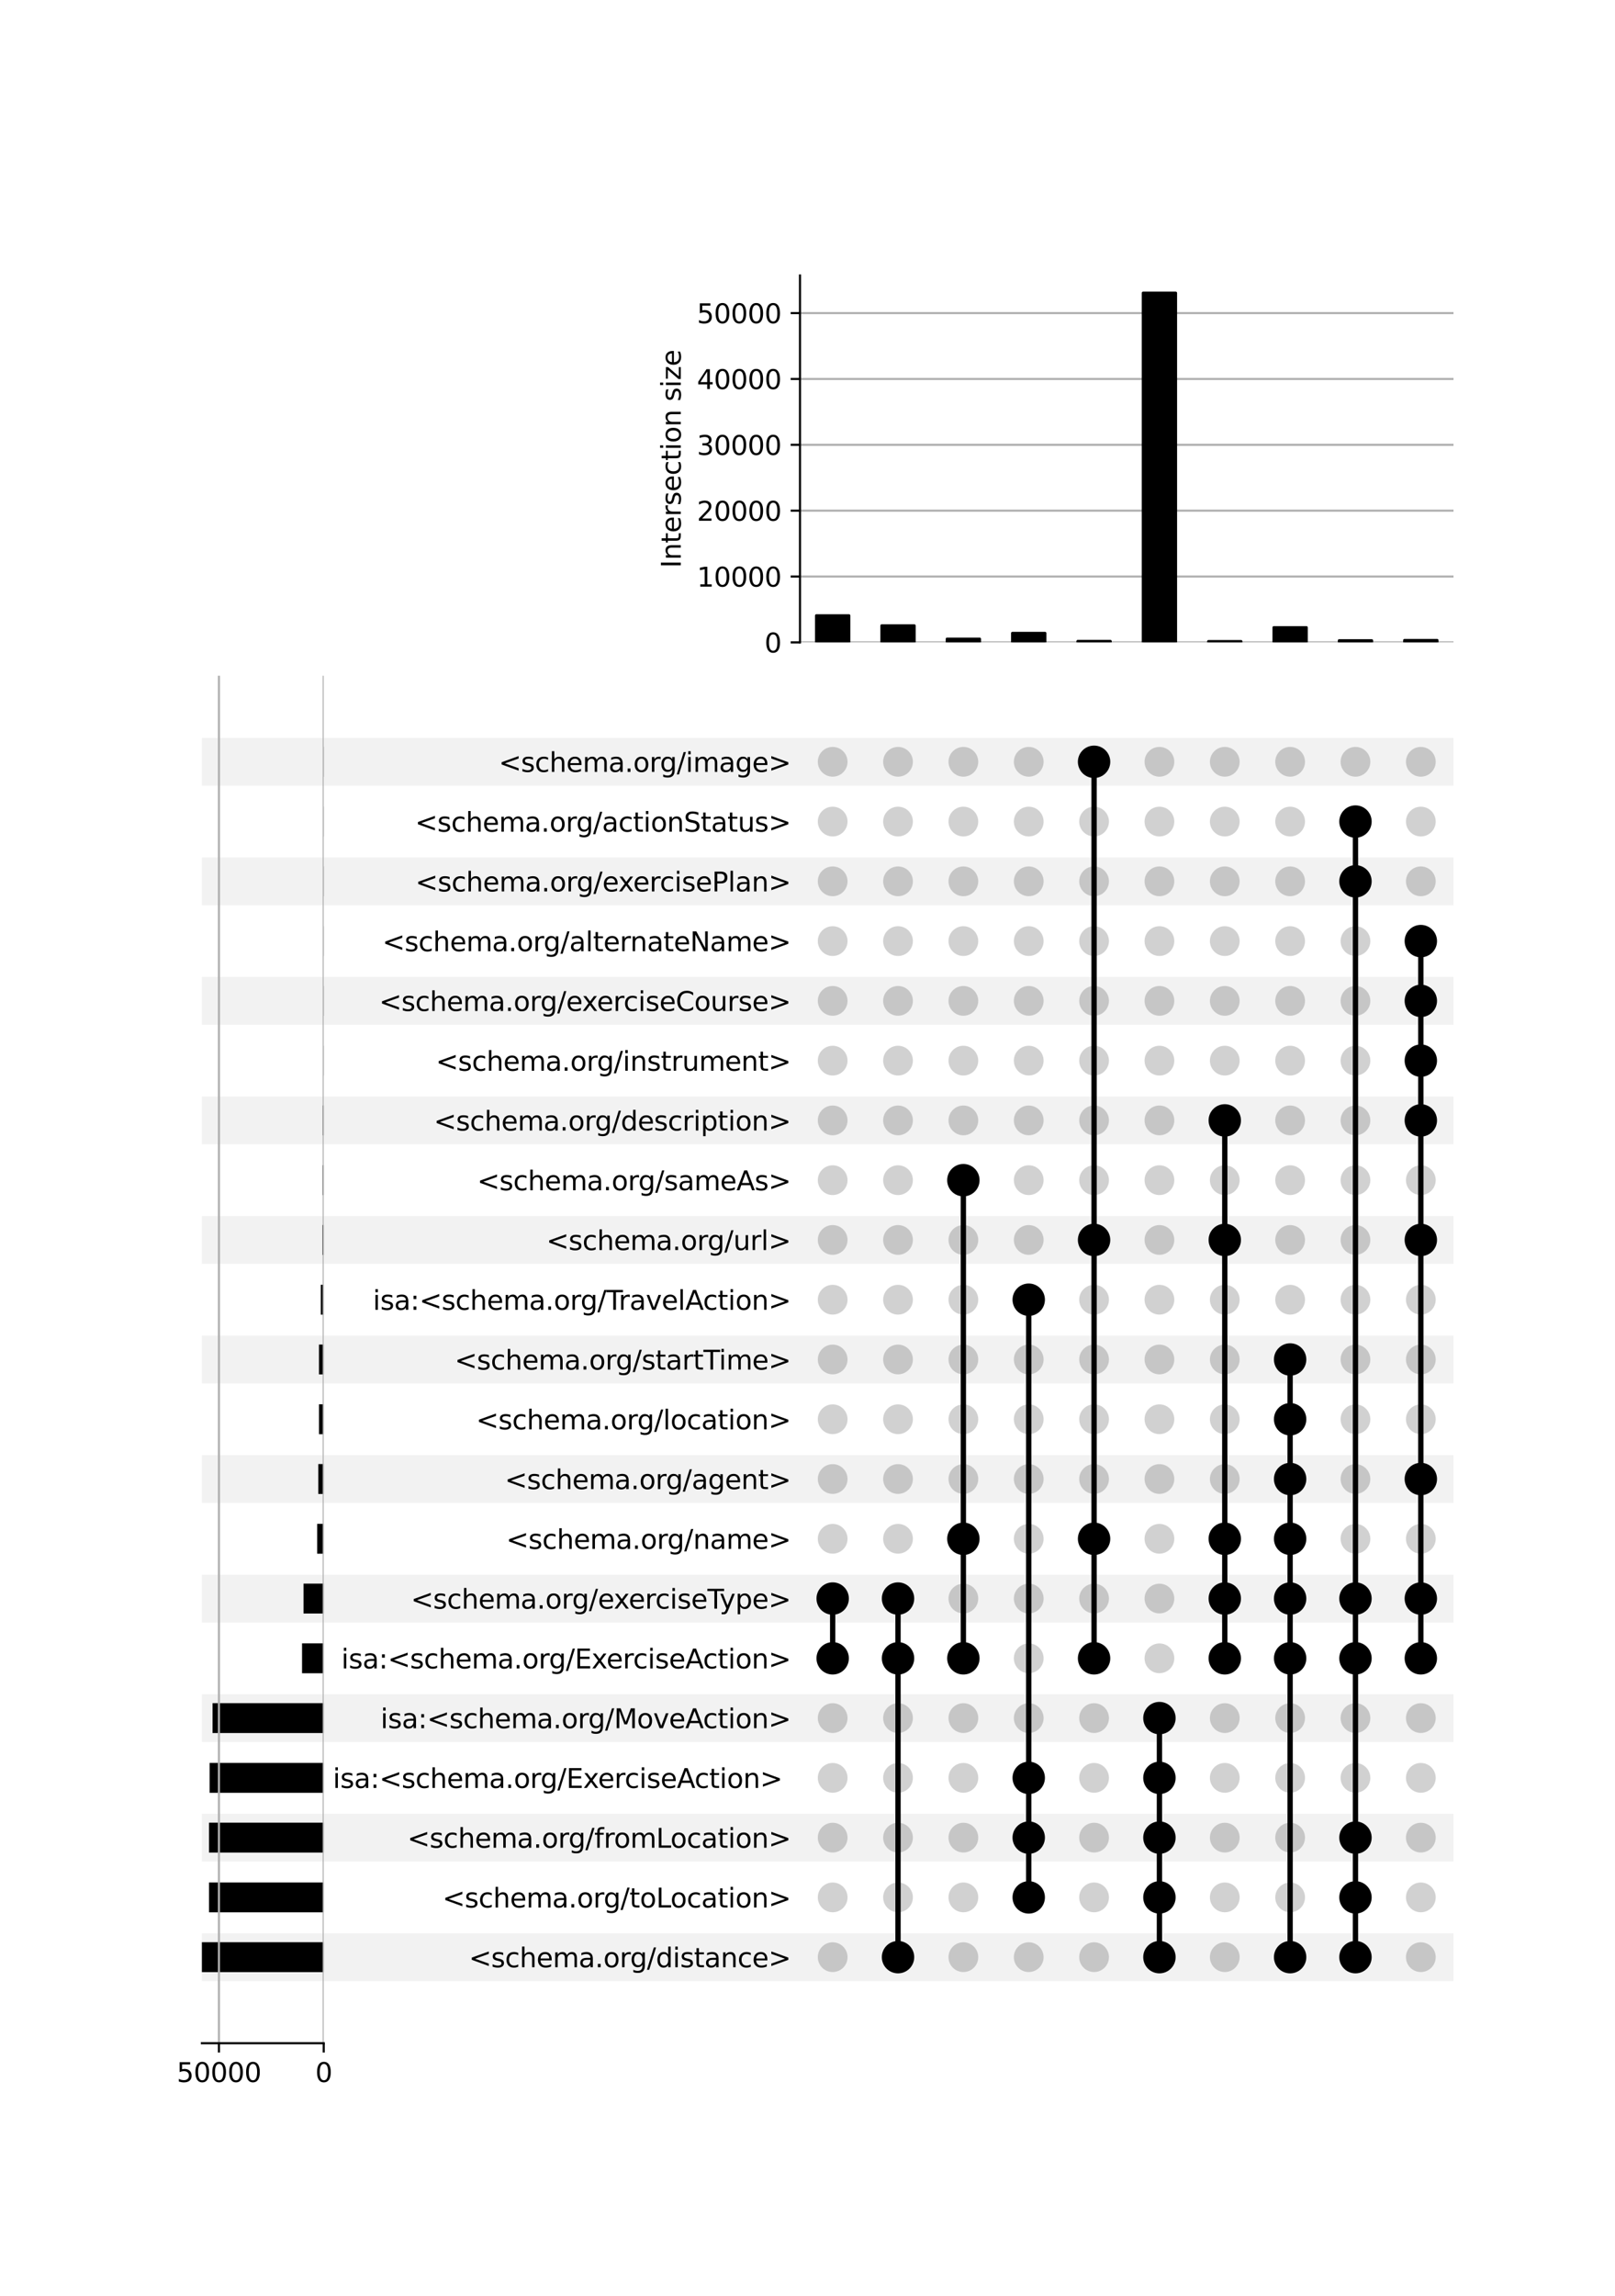 <?xml version="1.0" encoding="utf-8" standalone="no"?>
<!DOCTYPE svg PUBLIC "-//W3C//DTD SVG 1.1//EN"
  "http://www.w3.org/Graphics/SVG/1.1/DTD/svg11.dtd">
<svg xmlns:xlink="http://www.w3.org/1999/xlink" width="608pt" height="864pt" viewBox="0 0 608 864" xmlns="http://www.w3.org/2000/svg" version="1.1">
 <defs>
  <style type="text/css">*{stroke-linejoin: round; stroke-linecap: butt}</style>
 </defs>
 <g id="figure_1">
  <g id="patch_1">
   <path d="M 0 864 
L 608 864 
L 608 0 
L 0 0 
z
" style="fill: #ffffff"/>
  </g>
  <g id="axes_1">
   <g id="patch_2">
    <path d="M 76 745.567 
L 547.2 745.567 
L 547.2 727.572 
L 76 727.572 
z
" clip-path="url(#p683a2e37d3)" style="fill-opacity: 0.051"/>
   </g>
   <g id="patch_3">
    <path d="M 76 700.58 
L 547.2 700.58 
L 547.2 682.585 
L 76 682.585 
z
" clip-path="url(#p683a2e37d3)" style="fill-opacity: 0.051"/>
   </g>
   <g id="patch_4">
    <path d="M 76 655.593 
L 547.2 655.593 
L 547.2 637.598 
L 76 637.598 
z
" clip-path="url(#p683a2e37d3)" style="fill-opacity: 0.051"/>
   </g>
   <g id="patch_5">
    <path d="M 76 610.606 
L 547.2 610.606 
L 547.2 592.611 
L 76 592.611 
z
" clip-path="url(#p683a2e37d3)" style="fill-opacity: 0.051"/>
   </g>
   <g id="patch_6">
    <path d="M 76 565.619 
L 547.2 565.619 
L 547.2 547.624 
L 76 547.624 
z
" clip-path="url(#p683a2e37d3)" style="fill-opacity: 0.051"/>
   </g>
   <g id="patch_7">
    <path d="M 76 520.632 
L 547.2 520.632 
L 547.2 502.637 
L 76 502.637 
z
" clip-path="url(#p683a2e37d3)" style="fill-opacity: 0.051"/>
   </g>
   <g id="patch_8">
    <path d="M 76 475.645 
L 547.2 475.645 
L 547.2 457.65 
L 76 457.65 
z
" clip-path="url(#p683a2e37d3)" style="fill-opacity: 0.051"/>
   </g>
   <g id="patch_9">
    <path d="M 76 430.658 
L 547.2 430.658 
L 547.2 412.663 
L 76 412.663 
z
" clip-path="url(#p683a2e37d3)" style="fill-opacity: 0.051"/>
   </g>
   <g id="patch_10">
    <path d="M 76 385.671 
L 547.2 385.671 
L 547.2 367.677 
L 76 367.677 
z
" clip-path="url(#p683a2e37d3)" style="fill-opacity: 0.051"/>
   </g>
   <g id="patch_11">
    <path d="M 76 340.684 
L 547.2 340.684 
L 547.2 322.69 
L 76 322.69 
z
" clip-path="url(#p683a2e37d3)" style="fill-opacity: 0.051"/>
   </g>
   <g id="patch_12">
    <path d="M 76 295.697 
L 547.2 295.697 
L 547.2 277.703 
L 76 277.703 
z
" clip-path="url(#p683a2e37d3)" style="fill-opacity: 0.051"/>
   </g>
   <g id="matplotlib.axis_1"/>
   <g id="matplotlib.axis_2">
    <g id="ytick_1"/>
    <g id="ytick_2"/>
    <g id="ytick_3"/>
    <g id="ytick_4"/>
    <g id="ytick_5"/>
    <g id="ytick_6"/>
    <g id="ytick_7"/>
    <g id="ytick_8"/>
    <g id="ytick_9"/>
    <g id="ytick_10"/>
    <g id="ytick_11"/>
    <g id="ytick_12"/>
    <g id="ytick_13"/>
    <g id="ytick_14"/>
    <g id="ytick_15"/>
    <g id="ytick_16"/>
    <g id="ytick_17"/>
    <g id="ytick_18"/>
    <g id="ytick_19"/>
    <g id="ytick_20"/>
    <g id="ytick_21"/>
   </g>
  </g>
  <g id="axes_2">
   <g id="matplotlib.axis_3">
    <g id="ytick_22">
     <g id="line2d_1"/>
     <g id="text_1">
      <!-- &lt;schema.org/distance&gt; -->
      <g transform="translate(176.525 740.369) scale(0.1 -0.1)">
       <defs>
        <path id="DejaVuSans-3c" d="M 4684 3150 
L 1459 2003 
L 4684 863 
L 4684 294 
L 678 1747 
L 678 2266 
L 4684 3719 
L 4684 3150 
z
" transform="scale(0.016)"/>
        <path id="DejaVuSans-73" d="M 2834 3397 
L 2834 2853 
Q 2591 2978 2328 3040 
Q 2066 3103 1784 3103 
Q 1356 3103 1142 2972 
Q 928 2841 928 2578 
Q 928 2378 1081 2264 
Q 1234 2150 1697 2047 
L 1894 2003 
Q 2506 1872 2764 1633 
Q 3022 1394 3022 966 
Q 3022 478 2636 193 
Q 2250 -91 1575 -91 
Q 1294 -91 989 -36 
Q 684 19 347 128 
L 347 722 
Q 666 556 975 473 
Q 1284 391 1588 391 
Q 1994 391 2212 530 
Q 2431 669 2431 922 
Q 2431 1156 2273 1281 
Q 2116 1406 1581 1522 
L 1381 1569 
Q 847 1681 609 1914 
Q 372 2147 372 2553 
Q 372 3047 722 3315 
Q 1072 3584 1716 3584 
Q 2034 3584 2315 3537 
Q 2597 3491 2834 3397 
z
" transform="scale(0.016)"/>
        <path id="DejaVuSans-63" d="M 3122 3366 
L 3122 2828 
Q 2878 2963 2633 3030 
Q 2388 3097 2138 3097 
Q 1578 3097 1268 2742 
Q 959 2388 959 1747 
Q 959 1106 1268 751 
Q 1578 397 2138 397 
Q 2388 397 2633 464 
Q 2878 531 3122 666 
L 3122 134 
Q 2881 22 2623 -34 
Q 2366 -91 2075 -91 
Q 1284 -91 818 406 
Q 353 903 353 1747 
Q 353 2603 823 3093 
Q 1294 3584 2113 3584 
Q 2378 3584 2631 3529 
Q 2884 3475 3122 3366 
z
" transform="scale(0.016)"/>
        <path id="DejaVuSans-68" d="M 3513 2113 
L 3513 0 
L 2938 0 
L 2938 2094 
Q 2938 2591 2744 2837 
Q 2550 3084 2163 3084 
Q 1697 3084 1428 2787 
Q 1159 2491 1159 1978 
L 1159 0 
L 581 0 
L 581 4863 
L 1159 4863 
L 1159 2956 
Q 1366 3272 1645 3428 
Q 1925 3584 2291 3584 
Q 2894 3584 3203 3211 
Q 3513 2838 3513 2113 
z
" transform="scale(0.016)"/>
        <path id="DejaVuSans-65" d="M 3597 1894 
L 3597 1613 
L 953 1613 
Q 991 1019 1311 708 
Q 1631 397 2203 397 
Q 2534 397 2845 478 
Q 3156 559 3463 722 
L 3463 178 
Q 3153 47 2828 -22 
Q 2503 -91 2169 -91 
Q 1331 -91 842 396 
Q 353 884 353 1716 
Q 353 2575 817 3079 
Q 1281 3584 2069 3584 
Q 2775 3584 3186 3129 
Q 3597 2675 3597 1894 
z
M 3022 2063 
Q 3016 2534 2758 2815 
Q 2500 3097 2075 3097 
Q 1594 3097 1305 2825 
Q 1016 2553 972 2059 
L 3022 2063 
z
" transform="scale(0.016)"/>
        <path id="DejaVuSans-6d" d="M 3328 2828 
Q 3544 3216 3844 3400 
Q 4144 3584 4550 3584 
Q 5097 3584 5394 3201 
Q 5691 2819 5691 2113 
L 5691 0 
L 5113 0 
L 5113 2094 
Q 5113 2597 4934 2840 
Q 4756 3084 4391 3084 
Q 3944 3084 3684 2787 
Q 3425 2491 3425 1978 
L 3425 0 
L 2847 0 
L 2847 2094 
Q 2847 2600 2669 2842 
Q 2491 3084 2119 3084 
Q 1678 3084 1418 2786 
Q 1159 2488 1159 1978 
L 1159 0 
L 581 0 
L 581 3500 
L 1159 3500 
L 1159 2956 
Q 1356 3278 1631 3431 
Q 1906 3584 2284 3584 
Q 2666 3584 2933 3390 
Q 3200 3197 3328 2828 
z
" transform="scale(0.016)"/>
        <path id="DejaVuSans-61" d="M 2194 1759 
Q 1497 1759 1228 1600 
Q 959 1441 959 1056 
Q 959 750 1161 570 
Q 1363 391 1709 391 
Q 2188 391 2477 730 
Q 2766 1069 2766 1631 
L 2766 1759 
L 2194 1759 
z
M 3341 1997 
L 3341 0 
L 2766 0 
L 2766 531 
Q 2569 213 2275 61 
Q 1981 -91 1556 -91 
Q 1019 -91 701 211 
Q 384 513 384 1019 
Q 384 1609 779 1909 
Q 1175 2209 1959 2209 
L 2766 2209 
L 2766 2266 
Q 2766 2663 2505 2880 
Q 2244 3097 1772 3097 
Q 1472 3097 1187 3025 
Q 903 2953 641 2809 
L 641 3341 
Q 956 3463 1253 3523 
Q 1550 3584 1831 3584 
Q 2591 3584 2966 3190 
Q 3341 2797 3341 1997 
z
" transform="scale(0.016)"/>
        <path id="DejaVuSans-2e" d="M 684 794 
L 1344 794 
L 1344 0 
L 684 0 
L 684 794 
z
" transform="scale(0.016)"/>
        <path id="DejaVuSans-6f" d="M 1959 3097 
Q 1497 3097 1228 2736 
Q 959 2375 959 1747 
Q 959 1119 1226 758 
Q 1494 397 1959 397 
Q 2419 397 2687 759 
Q 2956 1122 2956 1747 
Q 2956 2369 2687 2733 
Q 2419 3097 1959 3097 
z
M 1959 3584 
Q 2709 3584 3137 3096 
Q 3566 2609 3566 1747 
Q 3566 888 3137 398 
Q 2709 -91 1959 -91 
Q 1206 -91 779 398 
Q 353 888 353 1747 
Q 353 2609 779 3096 
Q 1206 3584 1959 3584 
z
" transform="scale(0.016)"/>
        <path id="DejaVuSans-72" d="M 2631 2963 
Q 2534 3019 2420 3045 
Q 2306 3072 2169 3072 
Q 1681 3072 1420 2755 
Q 1159 2438 1159 1844 
L 1159 0 
L 581 0 
L 581 3500 
L 1159 3500 
L 1159 2956 
Q 1341 3275 1631 3429 
Q 1922 3584 2338 3584 
Q 2397 3584 2469 3576 
Q 2541 3569 2628 3553 
L 2631 2963 
z
" transform="scale(0.016)"/>
        <path id="DejaVuSans-67" d="M 2906 1791 
Q 2906 2416 2648 2759 
Q 2391 3103 1925 3103 
Q 1463 3103 1205 2759 
Q 947 2416 947 1791 
Q 947 1169 1205 825 
Q 1463 481 1925 481 
Q 2391 481 2648 825 
Q 2906 1169 2906 1791 
z
M 3481 434 
Q 3481 -459 3084 -895 
Q 2688 -1331 1869 -1331 
Q 1566 -1331 1297 -1286 
Q 1028 -1241 775 -1147 
L 775 -588 
Q 1028 -725 1275 -790 
Q 1522 -856 1778 -856 
Q 2344 -856 2625 -561 
Q 2906 -266 2906 331 
L 2906 616 
Q 2728 306 2450 153 
Q 2172 0 1784 0 
Q 1141 0 747 490 
Q 353 981 353 1791 
Q 353 2603 747 3093 
Q 1141 3584 1784 3584 
Q 2172 3584 2450 3431 
Q 2728 3278 2906 2969 
L 2906 3500 
L 3481 3500 
L 3481 434 
z
" transform="scale(0.016)"/>
        <path id="DejaVuSans-2f" d="M 1625 4666 
L 2156 4666 
L 531 -594 
L 0 -594 
L 1625 4666 
z
" transform="scale(0.016)"/>
        <path id="DejaVuSans-64" d="M 2906 2969 
L 2906 4863 
L 3481 4863 
L 3481 0 
L 2906 0 
L 2906 525 
Q 2725 213 2448 61 
Q 2172 -91 1784 -91 
Q 1150 -91 751 415 
Q 353 922 353 1747 
Q 353 2572 751 3078 
Q 1150 3584 1784 3584 
Q 2172 3584 2448 3432 
Q 2725 3281 2906 2969 
z
M 947 1747 
Q 947 1113 1208 752 
Q 1469 391 1925 391 
Q 2381 391 2643 752 
Q 2906 1113 2906 1747 
Q 2906 2381 2643 2742 
Q 2381 3103 1925 3103 
Q 1469 3103 1208 2742 
Q 947 2381 947 1747 
z
" transform="scale(0.016)"/>
        <path id="DejaVuSans-69" d="M 603 3500 
L 1178 3500 
L 1178 0 
L 603 0 
L 603 3500 
z
M 603 4863 
L 1178 4863 
L 1178 4134 
L 603 4134 
L 603 4863 
z
" transform="scale(0.016)"/>
        <path id="DejaVuSans-74" d="M 1172 4494 
L 1172 3500 
L 2356 3500 
L 2356 3053 
L 1172 3053 
L 1172 1153 
Q 1172 725 1289 603 
Q 1406 481 1766 481 
L 2356 481 
L 2356 0 
L 1766 0 
Q 1100 0 847 248 
Q 594 497 594 1153 
L 594 3053 
L 172 3053 
L 172 3500 
L 594 3500 
L 594 4494 
L 1172 4494 
z
" transform="scale(0.016)"/>
        <path id="DejaVuSans-6e" d="M 3513 2113 
L 3513 0 
L 2938 0 
L 2938 2094 
Q 2938 2591 2744 2837 
Q 2550 3084 2163 3084 
Q 1697 3084 1428 2787 
Q 1159 2491 1159 1978 
L 1159 0 
L 581 0 
L 581 3500 
L 1159 3500 
L 1159 2956 
Q 1366 3272 1645 3428 
Q 1925 3584 2291 3584 
Q 2894 3584 3203 3211 
Q 3513 2838 3513 2113 
z
" transform="scale(0.016)"/>
        <path id="DejaVuSans-3e" d="M 678 3150 
L 678 3719 
L 4684 2266 
L 4684 1747 
L 678 294 
L 678 863 
L 3897 2003 
L 678 3150 
z
" transform="scale(0.016)"/>
       </defs>
       <use xlink:href="#DejaVuSans-3c"/>
       <use xlink:href="#DejaVuSans-73" x="83.789"/>
       <use xlink:href="#DejaVuSans-63" x="135.889"/>
       <use xlink:href="#DejaVuSans-68" x="190.869"/>
       <use xlink:href="#DejaVuSans-65" x="254.248"/>
       <use xlink:href="#DejaVuSans-6d" x="315.771"/>
       <use xlink:href="#DejaVuSans-61" x="413.184"/>
       <use xlink:href="#DejaVuSans-2e" x="474.463"/>
       <use xlink:href="#DejaVuSans-6f" x="506.25"/>
       <use xlink:href="#DejaVuSans-72" x="567.432"/>
       <use xlink:href="#DejaVuSans-67" x="606.795"/>
       <use xlink:href="#DejaVuSans-2f" x="670.271"/>
       <use xlink:href="#DejaVuSans-64" x="703.963"/>
       <use xlink:href="#DejaVuSans-69" x="767.439"/>
       <use xlink:href="#DejaVuSans-73" x="795.223"/>
       <use xlink:href="#DejaVuSans-74" x="847.322"/>
       <use xlink:href="#DejaVuSans-61" x="886.531"/>
       <use xlink:href="#DejaVuSans-6e" x="947.811"/>
       <use xlink:href="#DejaVuSans-63" x="1011.189"/>
       <use xlink:href="#DejaVuSans-65" x="1066.17"/>
       <use xlink:href="#DejaVuSans-3e" x="1127.693"/>
      </g>
     </g>
    </g>
    <g id="ytick_23">
     <g id="line2d_2"/>
     <g id="text_2">
      <!-- &lt;schema.org/toLocation&gt; -->
      <g transform="translate(166.563 717.875) scale(0.1 -0.1)">
       <defs>
        <path id="DejaVuSans-4c" d="M 628 4666 
L 1259 4666 
L 1259 531 
L 3531 531 
L 3531 0 
L 628 0 
L 628 4666 
z
" transform="scale(0.016)"/>
       </defs>
       <use xlink:href="#DejaVuSans-3c"/>
       <use xlink:href="#DejaVuSans-73" x="83.789"/>
       <use xlink:href="#DejaVuSans-63" x="135.889"/>
       <use xlink:href="#DejaVuSans-68" x="190.869"/>
       <use xlink:href="#DejaVuSans-65" x="254.248"/>
       <use xlink:href="#DejaVuSans-6d" x="315.771"/>
       <use xlink:href="#DejaVuSans-61" x="413.184"/>
       <use xlink:href="#DejaVuSans-2e" x="474.463"/>
       <use xlink:href="#DejaVuSans-6f" x="506.25"/>
       <use xlink:href="#DejaVuSans-72" x="567.432"/>
       <use xlink:href="#DejaVuSans-67" x="606.795"/>
       <use xlink:href="#DejaVuSans-2f" x="670.271"/>
       <use xlink:href="#DejaVuSans-74" x="703.963"/>
       <use xlink:href="#DejaVuSans-6f" x="743.172"/>
       <use xlink:href="#DejaVuSans-4c" x="804.354"/>
       <use xlink:href="#DejaVuSans-6f" x="858.316"/>
       <use xlink:href="#DejaVuSans-63" x="919.498"/>
       <use xlink:href="#DejaVuSans-61" x="974.479"/>
       <use xlink:href="#DejaVuSans-74" x="1035.758"/>
       <use xlink:href="#DejaVuSans-69" x="1074.967"/>
       <use xlink:href="#DejaVuSans-6f" x="1102.75"/>
       <use xlink:href="#DejaVuSans-6e" x="1163.932"/>
       <use xlink:href="#DejaVuSans-3e" x="1227.311"/>
      </g>
     </g>
    </g>
    <g id="ytick_24">
     <g id="line2d_3"/>
     <g id="text_3">
      <!-- &lt;schema.org/fromLocation&gt; -->
      <g transform="translate(153.336 695.382) scale(0.1 -0.1)">
       <defs>
        <path id="DejaVuSans-66" d="M 2375 4863 
L 2375 4384 
L 1825 4384 
Q 1516 4384 1395 4259 
Q 1275 4134 1275 3809 
L 1275 3500 
L 2222 3500 
L 2222 3053 
L 1275 3053 
L 1275 0 
L 697 0 
L 697 3053 
L 147 3053 
L 147 3500 
L 697 3500 
L 697 3744 
Q 697 4328 969 4595 
Q 1241 4863 1831 4863 
L 2375 4863 
z
" transform="scale(0.016)"/>
       </defs>
       <use xlink:href="#DejaVuSans-3c"/>
       <use xlink:href="#DejaVuSans-73" x="83.789"/>
       <use xlink:href="#DejaVuSans-63" x="135.889"/>
       <use xlink:href="#DejaVuSans-68" x="190.869"/>
       <use xlink:href="#DejaVuSans-65" x="254.248"/>
       <use xlink:href="#DejaVuSans-6d" x="315.771"/>
       <use xlink:href="#DejaVuSans-61" x="413.184"/>
       <use xlink:href="#DejaVuSans-2e" x="474.463"/>
       <use xlink:href="#DejaVuSans-6f" x="506.25"/>
       <use xlink:href="#DejaVuSans-72" x="567.432"/>
       <use xlink:href="#DejaVuSans-67" x="606.795"/>
       <use xlink:href="#DejaVuSans-2f" x="670.271"/>
       <use xlink:href="#DejaVuSans-66" x="703.963"/>
       <use xlink:href="#DejaVuSans-72" x="739.168"/>
       <use xlink:href="#DejaVuSans-6f" x="778.031"/>
       <use xlink:href="#DejaVuSans-6d" x="839.213"/>
       <use xlink:href="#DejaVuSans-4c" x="936.625"/>
       <use xlink:href="#DejaVuSans-6f" x="990.588"/>
       <use xlink:href="#DejaVuSans-63" x="1051.77"/>
       <use xlink:href="#DejaVuSans-61" x="1106.75"/>
       <use xlink:href="#DejaVuSans-74" x="1168.029"/>
       <use xlink:href="#DejaVuSans-69" x="1207.238"/>
       <use xlink:href="#DejaVuSans-6f" x="1235.021"/>
       <use xlink:href="#DejaVuSans-6e" x="1296.203"/>
       <use xlink:href="#DejaVuSans-3e" x="1359.582"/>
      </g>
     </g>
    </g>
    <g id="ytick_25">
     <g id="line2d_4"/>
     <g id="text_4">
      <!-- isa:&lt;schema.org/ExerciseAction&gt;  -->
      <g transform="translate(125.314 672.888) scale(0.1 -0.1)">
       <defs>
        <path id="DejaVuSans-3a" d="M 750 794 
L 1409 794 
L 1409 0 
L 750 0 
L 750 794 
z
M 750 3309 
L 1409 3309 
L 1409 2516 
L 750 2516 
L 750 3309 
z
" transform="scale(0.016)"/>
        <path id="DejaVuSans-45" d="M 628 4666 
L 3578 4666 
L 3578 4134 
L 1259 4134 
L 1259 2753 
L 3481 2753 
L 3481 2222 
L 1259 2222 
L 1259 531 
L 3634 531 
L 3634 0 
L 628 0 
L 628 4666 
z
" transform="scale(0.016)"/>
        <path id="DejaVuSans-78" d="M 3513 3500 
L 2247 1797 
L 3578 0 
L 2900 0 
L 1881 1375 
L 863 0 
L 184 0 
L 1544 1831 
L 300 3500 
L 978 3500 
L 1906 2253 
L 2834 3500 
L 3513 3500 
z
" transform="scale(0.016)"/>
        <path id="DejaVuSans-41" d="M 2188 4044 
L 1331 1722 
L 3047 1722 
L 2188 4044 
z
M 1831 4666 
L 2547 4666 
L 4325 0 
L 3669 0 
L 3244 1197 
L 1141 1197 
L 716 0 
L 50 0 
L 1831 4666 
z
" transform="scale(0.016)"/>
        <path id="DejaVuSans-20" transform="scale(0.016)"/>
       </defs>
       <use xlink:href="#DejaVuSans-69"/>
       <use xlink:href="#DejaVuSans-73" x="27.783"/>
       <use xlink:href="#DejaVuSans-61" x="79.883"/>
       <use xlink:href="#DejaVuSans-3a" x="141.162"/>
       <use xlink:href="#DejaVuSans-3c" x="174.854"/>
       <use xlink:href="#DejaVuSans-73" x="258.643"/>
       <use xlink:href="#DejaVuSans-63" x="310.742"/>
       <use xlink:href="#DejaVuSans-68" x="365.723"/>
       <use xlink:href="#DejaVuSans-65" x="429.102"/>
       <use xlink:href="#DejaVuSans-6d" x="490.625"/>
       <use xlink:href="#DejaVuSans-61" x="588.037"/>
       <use xlink:href="#DejaVuSans-2e" x="649.316"/>
       <use xlink:href="#DejaVuSans-6f" x="681.104"/>
       <use xlink:href="#DejaVuSans-72" x="742.285"/>
       <use xlink:href="#DejaVuSans-67" x="781.648"/>
       <use xlink:href="#DejaVuSans-2f" x="845.125"/>
       <use xlink:href="#DejaVuSans-45" x="878.816"/>
       <use xlink:href="#DejaVuSans-78" x="942"/>
       <use xlink:href="#DejaVuSans-65" x="998.055"/>
       <use xlink:href="#DejaVuSans-72" x="1059.578"/>
       <use xlink:href="#DejaVuSans-63" x="1098.441"/>
       <use xlink:href="#DejaVuSans-69" x="1153.422"/>
       <use xlink:href="#DejaVuSans-73" x="1181.205"/>
       <use xlink:href="#DejaVuSans-65" x="1233.305"/>
       <use xlink:href="#DejaVuSans-41" x="1294.828"/>
       <use xlink:href="#DejaVuSans-63" x="1361.486"/>
       <use xlink:href="#DejaVuSans-74" x="1416.467"/>
       <use xlink:href="#DejaVuSans-69" x="1455.676"/>
       <use xlink:href="#DejaVuSans-6f" x="1483.459"/>
       <use xlink:href="#DejaVuSans-6e" x="1544.641"/>
       <use xlink:href="#DejaVuSans-3e" x="1608.02"/>
       <use xlink:href="#DejaVuSans-20" x="1691.809"/>
      </g>
     </g>
    </g>
    <g id="ytick_26">
     <g id="line2d_5"/>
     <g id="text_5">
      <!-- isa:&lt;schema.org/MoveAction&gt; -->
      <g transform="translate(143.277 650.395) scale(0.1 -0.1)">
       <defs>
        <path id="DejaVuSans-4d" d="M 628 4666 
L 1569 4666 
L 2759 1491 
L 3956 4666 
L 4897 4666 
L 4897 0 
L 4281 0 
L 4281 4097 
L 3078 897 
L 2444 897 
L 1241 4097 
L 1241 0 
L 628 0 
L 628 4666 
z
" transform="scale(0.016)"/>
        <path id="DejaVuSans-76" d="M 191 3500 
L 800 3500 
L 1894 563 
L 2988 3500 
L 3597 3500 
L 2284 0 
L 1503 0 
L 191 3500 
z
" transform="scale(0.016)"/>
       </defs>
       <use xlink:href="#DejaVuSans-69"/>
       <use xlink:href="#DejaVuSans-73" x="27.783"/>
       <use xlink:href="#DejaVuSans-61" x="79.883"/>
       <use xlink:href="#DejaVuSans-3a" x="141.162"/>
       <use xlink:href="#DejaVuSans-3c" x="174.854"/>
       <use xlink:href="#DejaVuSans-73" x="258.643"/>
       <use xlink:href="#DejaVuSans-63" x="310.742"/>
       <use xlink:href="#DejaVuSans-68" x="365.723"/>
       <use xlink:href="#DejaVuSans-65" x="429.102"/>
       <use xlink:href="#DejaVuSans-6d" x="490.625"/>
       <use xlink:href="#DejaVuSans-61" x="588.037"/>
       <use xlink:href="#DejaVuSans-2e" x="649.316"/>
       <use xlink:href="#DejaVuSans-6f" x="681.104"/>
       <use xlink:href="#DejaVuSans-72" x="742.285"/>
       <use xlink:href="#DejaVuSans-67" x="781.648"/>
       <use xlink:href="#DejaVuSans-2f" x="845.125"/>
       <use xlink:href="#DejaVuSans-4d" x="878.816"/>
       <use xlink:href="#DejaVuSans-6f" x="965.096"/>
       <use xlink:href="#DejaVuSans-76" x="1026.277"/>
       <use xlink:href="#DejaVuSans-65" x="1085.457"/>
       <use xlink:href="#DejaVuSans-41" x="1146.98"/>
       <use xlink:href="#DejaVuSans-63" x="1213.639"/>
       <use xlink:href="#DejaVuSans-74" x="1268.619"/>
       <use xlink:href="#DejaVuSans-69" x="1307.828"/>
       <use xlink:href="#DejaVuSans-6f" x="1335.611"/>
       <use xlink:href="#DejaVuSans-6e" x="1396.793"/>
       <use xlink:href="#DejaVuSans-3e" x="1460.172"/>
      </g>
     </g>
    </g>
    <g id="ytick_27">
     <g id="line2d_6"/>
     <g id="text_6">
      <!-- isa:&lt;schema.org/ExerciseAction&gt; -->
      <g transform="translate(128.492 627.901) scale(0.1 -0.1)">
       <use xlink:href="#DejaVuSans-69"/>
       <use xlink:href="#DejaVuSans-73" x="27.783"/>
       <use xlink:href="#DejaVuSans-61" x="79.883"/>
       <use xlink:href="#DejaVuSans-3a" x="141.162"/>
       <use xlink:href="#DejaVuSans-3c" x="174.854"/>
       <use xlink:href="#DejaVuSans-73" x="258.643"/>
       <use xlink:href="#DejaVuSans-63" x="310.742"/>
       <use xlink:href="#DejaVuSans-68" x="365.723"/>
       <use xlink:href="#DejaVuSans-65" x="429.102"/>
       <use xlink:href="#DejaVuSans-6d" x="490.625"/>
       <use xlink:href="#DejaVuSans-61" x="588.037"/>
       <use xlink:href="#DejaVuSans-2e" x="649.316"/>
       <use xlink:href="#DejaVuSans-6f" x="681.104"/>
       <use xlink:href="#DejaVuSans-72" x="742.285"/>
       <use xlink:href="#DejaVuSans-67" x="781.648"/>
       <use xlink:href="#DejaVuSans-2f" x="845.125"/>
       <use xlink:href="#DejaVuSans-45" x="878.816"/>
       <use xlink:href="#DejaVuSans-78" x="942"/>
       <use xlink:href="#DejaVuSans-65" x="998.055"/>
       <use xlink:href="#DejaVuSans-72" x="1059.578"/>
       <use xlink:href="#DejaVuSans-63" x="1098.441"/>
       <use xlink:href="#DejaVuSans-69" x="1153.422"/>
       <use xlink:href="#DejaVuSans-73" x="1181.205"/>
       <use xlink:href="#DejaVuSans-65" x="1233.305"/>
       <use xlink:href="#DejaVuSans-41" x="1294.828"/>
       <use xlink:href="#DejaVuSans-63" x="1361.486"/>
       <use xlink:href="#DejaVuSans-74" x="1416.467"/>
       <use xlink:href="#DejaVuSans-69" x="1455.676"/>
       <use xlink:href="#DejaVuSans-6f" x="1483.459"/>
       <use xlink:href="#DejaVuSans-6e" x="1544.641"/>
       <use xlink:href="#DejaVuSans-3e" x="1608.02"/>
      </g>
     </g>
    </g>
    <g id="ytick_28">
     <g id="line2d_7"/>
     <g id="text_7">
      <!-- &lt;schema.org/exerciseType&gt; -->
      <g transform="translate(154.671 605.408) scale(0.1 -0.1)">
       <defs>
        <path id="DejaVuSans-54" d="M -19 4666 
L 3928 4666 
L 3928 4134 
L 2272 4134 
L 2272 0 
L 1638 0 
L 1638 4134 
L -19 4134 
L -19 4666 
z
" transform="scale(0.016)"/>
        <path id="DejaVuSans-79" d="M 2059 -325 
Q 1816 -950 1584 -1140 
Q 1353 -1331 966 -1331 
L 506 -1331 
L 506 -850 
L 844 -850 
Q 1081 -850 1212 -737 
Q 1344 -625 1503 -206 
L 1606 56 
L 191 3500 
L 800 3500 
L 1894 763 
L 2988 3500 
L 3597 3500 
L 2059 -325 
z
" transform="scale(0.016)"/>
        <path id="DejaVuSans-70" d="M 1159 525 
L 1159 -1331 
L 581 -1331 
L 581 3500 
L 1159 3500 
L 1159 2969 
Q 1341 3281 1617 3432 
Q 1894 3584 2278 3584 
Q 2916 3584 3314 3078 
Q 3713 2572 3713 1747 
Q 3713 922 3314 415 
Q 2916 -91 2278 -91 
Q 1894 -91 1617 61 
Q 1341 213 1159 525 
z
M 3116 1747 
Q 3116 2381 2855 2742 
Q 2594 3103 2138 3103 
Q 1681 3103 1420 2742 
Q 1159 2381 1159 1747 
Q 1159 1113 1420 752 
Q 1681 391 2138 391 
Q 2594 391 2855 752 
Q 3116 1113 3116 1747 
z
" transform="scale(0.016)"/>
       </defs>
       <use xlink:href="#DejaVuSans-3c"/>
       <use xlink:href="#DejaVuSans-73" x="83.789"/>
       <use xlink:href="#DejaVuSans-63" x="135.889"/>
       <use xlink:href="#DejaVuSans-68" x="190.869"/>
       <use xlink:href="#DejaVuSans-65" x="254.248"/>
       <use xlink:href="#DejaVuSans-6d" x="315.771"/>
       <use xlink:href="#DejaVuSans-61" x="413.184"/>
       <use xlink:href="#DejaVuSans-2e" x="474.463"/>
       <use xlink:href="#DejaVuSans-6f" x="506.25"/>
       <use xlink:href="#DejaVuSans-72" x="567.432"/>
       <use xlink:href="#DejaVuSans-67" x="606.795"/>
       <use xlink:href="#DejaVuSans-2f" x="670.271"/>
       <use xlink:href="#DejaVuSans-65" x="703.963"/>
       <use xlink:href="#DejaVuSans-78" x="763.736"/>
       <use xlink:href="#DejaVuSans-65" x="819.791"/>
       <use xlink:href="#DejaVuSans-72" x="881.314"/>
       <use xlink:href="#DejaVuSans-63" x="920.178"/>
       <use xlink:href="#DejaVuSans-69" x="975.158"/>
       <use xlink:href="#DejaVuSans-73" x="1002.941"/>
       <use xlink:href="#DejaVuSans-65" x="1055.041"/>
       <use xlink:href="#DejaVuSans-54" x="1116.564"/>
       <use xlink:href="#DejaVuSans-79" x="1162.023"/>
       <use xlink:href="#DejaVuSans-70" x="1221.203"/>
       <use xlink:href="#DejaVuSans-65" x="1284.68"/>
       <use xlink:href="#DejaVuSans-3e" x="1346.203"/>
      </g>
     </g>
    </g>
    <g id="ytick_29">
     <g id="line2d_8"/>
     <g id="text_8">
      <!-- &lt;schema.org/name&gt; -->
      <g transform="translate(190.539 582.914) scale(0.1 -0.1)">
       <use xlink:href="#DejaVuSans-3c"/>
       <use xlink:href="#DejaVuSans-73" x="83.789"/>
       <use xlink:href="#DejaVuSans-63" x="135.889"/>
       <use xlink:href="#DejaVuSans-68" x="190.869"/>
       <use xlink:href="#DejaVuSans-65" x="254.248"/>
       <use xlink:href="#DejaVuSans-6d" x="315.771"/>
       <use xlink:href="#DejaVuSans-61" x="413.184"/>
       <use xlink:href="#DejaVuSans-2e" x="474.463"/>
       <use xlink:href="#DejaVuSans-6f" x="506.25"/>
       <use xlink:href="#DejaVuSans-72" x="567.432"/>
       <use xlink:href="#DejaVuSans-67" x="606.795"/>
       <use xlink:href="#DejaVuSans-2f" x="670.271"/>
       <use xlink:href="#DejaVuSans-6e" x="703.963"/>
       <use xlink:href="#DejaVuSans-61" x="767.342"/>
       <use xlink:href="#DejaVuSans-6d" x="828.621"/>
       <use xlink:href="#DejaVuSans-65" x="926.033"/>
       <use xlink:href="#DejaVuSans-3e" x="987.557"/>
      </g>
     </g>
    </g>
    <g id="ytick_30">
     <g id="line2d_9"/>
     <g id="text_9">
      <!-- &lt;schema.org/agent&gt; -->
      <g transform="translate(190.011 560.421) scale(0.1 -0.1)">
       <use xlink:href="#DejaVuSans-3c"/>
       <use xlink:href="#DejaVuSans-73" x="83.789"/>
       <use xlink:href="#DejaVuSans-63" x="135.889"/>
       <use xlink:href="#DejaVuSans-68" x="190.869"/>
       <use xlink:href="#DejaVuSans-65" x="254.248"/>
       <use xlink:href="#DejaVuSans-6d" x="315.771"/>
       <use xlink:href="#DejaVuSans-61" x="413.184"/>
       <use xlink:href="#DejaVuSans-2e" x="474.463"/>
       <use xlink:href="#DejaVuSans-6f" x="506.25"/>
       <use xlink:href="#DejaVuSans-72" x="567.432"/>
       <use xlink:href="#DejaVuSans-67" x="606.795"/>
       <use xlink:href="#DejaVuSans-2f" x="670.271"/>
       <use xlink:href="#DejaVuSans-61" x="703.963"/>
       <use xlink:href="#DejaVuSans-67" x="765.242"/>
       <use xlink:href="#DejaVuSans-65" x="828.719"/>
       <use xlink:href="#DejaVuSans-6e" x="890.242"/>
       <use xlink:href="#DejaVuSans-74" x="953.621"/>
       <use xlink:href="#DejaVuSans-3e" x="992.83"/>
      </g>
     </g>
    </g>
    <g id="ytick_31">
     <g id="line2d_10"/>
     <g id="text_10">
      <!-- &lt;schema.org/location&gt; -->
      <g transform="translate(179.221 537.927) scale(0.1 -0.1)">
       <defs>
        <path id="DejaVuSans-6c" d="M 603 4863 
L 1178 4863 
L 1178 0 
L 603 0 
L 603 4863 
z
" transform="scale(0.016)"/>
       </defs>
       <use xlink:href="#DejaVuSans-3c"/>
       <use xlink:href="#DejaVuSans-73" x="83.789"/>
       <use xlink:href="#DejaVuSans-63" x="135.889"/>
       <use xlink:href="#DejaVuSans-68" x="190.869"/>
       <use xlink:href="#DejaVuSans-65" x="254.248"/>
       <use xlink:href="#DejaVuSans-6d" x="315.771"/>
       <use xlink:href="#DejaVuSans-61" x="413.184"/>
       <use xlink:href="#DejaVuSans-2e" x="474.463"/>
       <use xlink:href="#DejaVuSans-6f" x="506.25"/>
       <use xlink:href="#DejaVuSans-72" x="567.432"/>
       <use xlink:href="#DejaVuSans-67" x="606.795"/>
       <use xlink:href="#DejaVuSans-2f" x="670.271"/>
       <use xlink:href="#DejaVuSans-6c" x="703.963"/>
       <use xlink:href="#DejaVuSans-6f" x="731.746"/>
       <use xlink:href="#DejaVuSans-63" x="792.928"/>
       <use xlink:href="#DejaVuSans-61" x="847.908"/>
       <use xlink:href="#DejaVuSans-74" x="909.188"/>
       <use xlink:href="#DejaVuSans-69" x="948.396"/>
       <use xlink:href="#DejaVuSans-6f" x="976.18"/>
       <use xlink:href="#DejaVuSans-6e" x="1037.361"/>
       <use xlink:href="#DejaVuSans-3e" x="1100.74"/>
      </g>
     </g>
    </g>
    <g id="ytick_32">
     <g id="line2d_11"/>
     <g id="text_11">
      <!-- &lt;schema.org/startTime&gt; -->
      <g transform="translate(171.142 515.434) scale(0.1 -0.1)">
       <use xlink:href="#DejaVuSans-3c"/>
       <use xlink:href="#DejaVuSans-73" x="83.789"/>
       <use xlink:href="#DejaVuSans-63" x="135.889"/>
       <use xlink:href="#DejaVuSans-68" x="190.869"/>
       <use xlink:href="#DejaVuSans-65" x="254.248"/>
       <use xlink:href="#DejaVuSans-6d" x="315.771"/>
       <use xlink:href="#DejaVuSans-61" x="413.184"/>
       <use xlink:href="#DejaVuSans-2e" x="474.463"/>
       <use xlink:href="#DejaVuSans-6f" x="506.25"/>
       <use xlink:href="#DejaVuSans-72" x="567.432"/>
       <use xlink:href="#DejaVuSans-67" x="606.795"/>
       <use xlink:href="#DejaVuSans-2f" x="670.271"/>
       <use xlink:href="#DejaVuSans-73" x="703.963"/>
       <use xlink:href="#DejaVuSans-74" x="756.062"/>
       <use xlink:href="#DejaVuSans-61" x="795.271"/>
       <use xlink:href="#DejaVuSans-72" x="856.551"/>
       <use xlink:href="#DejaVuSans-74" x="897.664"/>
       <use xlink:href="#DejaVuSans-54" x="936.873"/>
       <use xlink:href="#DejaVuSans-69" x="994.832"/>
       <use xlink:href="#DejaVuSans-6d" x="1022.615"/>
       <use xlink:href="#DejaVuSans-65" x="1120.027"/>
       <use xlink:href="#DejaVuSans-3e" x="1181.551"/>
      </g>
     </g>
    </g>
    <g id="ytick_33">
     <g id="line2d_12"/>
     <g id="text_12">
      <!-- isa:&lt;schema.org/TravelAction&gt; -->
      <g transform="translate(140.374 492.94) scale(0.1 -0.1)">
       <use xlink:href="#DejaVuSans-69"/>
       <use xlink:href="#DejaVuSans-73" x="27.783"/>
       <use xlink:href="#DejaVuSans-61" x="79.883"/>
       <use xlink:href="#DejaVuSans-3a" x="141.162"/>
       <use xlink:href="#DejaVuSans-3c" x="174.854"/>
       <use xlink:href="#DejaVuSans-73" x="258.643"/>
       <use xlink:href="#DejaVuSans-63" x="310.742"/>
       <use xlink:href="#DejaVuSans-68" x="365.723"/>
       <use xlink:href="#DejaVuSans-65" x="429.102"/>
       <use xlink:href="#DejaVuSans-6d" x="490.625"/>
       <use xlink:href="#DejaVuSans-61" x="588.037"/>
       <use xlink:href="#DejaVuSans-2e" x="649.316"/>
       <use xlink:href="#DejaVuSans-6f" x="681.104"/>
       <use xlink:href="#DejaVuSans-72" x="742.285"/>
       <use xlink:href="#DejaVuSans-67" x="781.648"/>
       <use xlink:href="#DejaVuSans-2f" x="845.125"/>
       <use xlink:href="#DejaVuSans-54" x="878.816"/>
       <use xlink:href="#DejaVuSans-72" x="925.15"/>
       <use xlink:href="#DejaVuSans-61" x="966.264"/>
       <use xlink:href="#DejaVuSans-76" x="1027.543"/>
       <use xlink:href="#DejaVuSans-65" x="1086.723"/>
       <use xlink:href="#DejaVuSans-6c" x="1148.246"/>
       <use xlink:href="#DejaVuSans-41" x="1176.029"/>
       <use xlink:href="#DejaVuSans-63" x="1242.688"/>
       <use xlink:href="#DejaVuSans-74" x="1297.668"/>
       <use xlink:href="#DejaVuSans-69" x="1336.877"/>
       <use xlink:href="#DejaVuSans-6f" x="1364.66"/>
       <use xlink:href="#DejaVuSans-6e" x="1425.842"/>
       <use xlink:href="#DejaVuSans-3e" x="1489.221"/>
      </g>
     </g>
    </g>
    <g id="ytick_34">
     <g id="line2d_13"/>
     <g id="text_13">
      <!-- &lt;schema.org/url&gt; -->
      <g transform="translate(205.672 470.447) scale(0.1 -0.1)">
       <defs>
        <path id="DejaVuSans-75" d="M 544 1381 
L 544 3500 
L 1119 3500 
L 1119 1403 
Q 1119 906 1312 657 
Q 1506 409 1894 409 
Q 2359 409 2629 706 
Q 2900 1003 2900 1516 
L 2900 3500 
L 3475 3500 
L 3475 0 
L 2900 0 
L 2900 538 
Q 2691 219 2414 64 
Q 2138 -91 1772 -91 
Q 1169 -91 856 284 
Q 544 659 544 1381 
z
M 1991 3584 
L 1991 3584 
z
" transform="scale(0.016)"/>
       </defs>
       <use xlink:href="#DejaVuSans-3c"/>
       <use xlink:href="#DejaVuSans-73" x="83.789"/>
       <use xlink:href="#DejaVuSans-63" x="135.889"/>
       <use xlink:href="#DejaVuSans-68" x="190.869"/>
       <use xlink:href="#DejaVuSans-65" x="254.248"/>
       <use xlink:href="#DejaVuSans-6d" x="315.771"/>
       <use xlink:href="#DejaVuSans-61" x="413.184"/>
       <use xlink:href="#DejaVuSans-2e" x="474.463"/>
       <use xlink:href="#DejaVuSans-6f" x="506.25"/>
       <use xlink:href="#DejaVuSans-72" x="567.432"/>
       <use xlink:href="#DejaVuSans-67" x="606.795"/>
       <use xlink:href="#DejaVuSans-2f" x="670.271"/>
       <use xlink:href="#DejaVuSans-75" x="703.963"/>
       <use xlink:href="#DejaVuSans-72" x="767.342"/>
       <use xlink:href="#DejaVuSans-6c" x="808.455"/>
       <use xlink:href="#DejaVuSans-3e" x="836.238"/>
      </g>
     </g>
    </g>
    <g id="ytick_35">
     <g id="line2d_14"/>
     <g id="text_14">
      <!-- &lt;schema.org/sameAs&gt; -->
      <g transform="translate(179.617 447.954) scale(0.1 -0.1)">
       <use xlink:href="#DejaVuSans-3c"/>
       <use xlink:href="#DejaVuSans-73" x="83.789"/>
       <use xlink:href="#DejaVuSans-63" x="135.889"/>
       <use xlink:href="#DejaVuSans-68" x="190.869"/>
       <use xlink:href="#DejaVuSans-65" x="254.248"/>
       <use xlink:href="#DejaVuSans-6d" x="315.771"/>
       <use xlink:href="#DejaVuSans-61" x="413.184"/>
       <use xlink:href="#DejaVuSans-2e" x="474.463"/>
       <use xlink:href="#DejaVuSans-6f" x="506.25"/>
       <use xlink:href="#DejaVuSans-72" x="567.432"/>
       <use xlink:href="#DejaVuSans-67" x="606.795"/>
       <use xlink:href="#DejaVuSans-2f" x="670.271"/>
       <use xlink:href="#DejaVuSans-73" x="703.963"/>
       <use xlink:href="#DejaVuSans-61" x="756.062"/>
       <use xlink:href="#DejaVuSans-6d" x="817.342"/>
       <use xlink:href="#DejaVuSans-65" x="914.754"/>
       <use xlink:href="#DejaVuSans-41" x="976.277"/>
       <use xlink:href="#DejaVuSans-73" x="1044.686"/>
       <use xlink:href="#DejaVuSans-3e" x="1096.785"/>
      </g>
     </g>
    </g>
    <g id="ytick_36">
     <g id="line2d_15"/>
     <g id="text_15">
      <!-- &lt;schema.org/description&gt; -->
      <g transform="translate(163.297 425.46) scale(0.1 -0.1)">
       <use xlink:href="#DejaVuSans-3c"/>
       <use xlink:href="#DejaVuSans-73" x="83.789"/>
       <use xlink:href="#DejaVuSans-63" x="135.889"/>
       <use xlink:href="#DejaVuSans-68" x="190.869"/>
       <use xlink:href="#DejaVuSans-65" x="254.248"/>
       <use xlink:href="#DejaVuSans-6d" x="315.771"/>
       <use xlink:href="#DejaVuSans-61" x="413.184"/>
       <use xlink:href="#DejaVuSans-2e" x="474.463"/>
       <use xlink:href="#DejaVuSans-6f" x="506.25"/>
       <use xlink:href="#DejaVuSans-72" x="567.432"/>
       <use xlink:href="#DejaVuSans-67" x="606.795"/>
       <use xlink:href="#DejaVuSans-2f" x="670.271"/>
       <use xlink:href="#DejaVuSans-64" x="703.963"/>
       <use xlink:href="#DejaVuSans-65" x="767.439"/>
       <use xlink:href="#DejaVuSans-73" x="828.963"/>
       <use xlink:href="#DejaVuSans-63" x="881.062"/>
       <use xlink:href="#DejaVuSans-72" x="936.043"/>
       <use xlink:href="#DejaVuSans-69" x="977.156"/>
       <use xlink:href="#DejaVuSans-70" x="1004.939"/>
       <use xlink:href="#DejaVuSans-74" x="1068.416"/>
       <use xlink:href="#DejaVuSans-69" x="1107.625"/>
       <use xlink:href="#DejaVuSans-6f" x="1135.408"/>
       <use xlink:href="#DejaVuSans-6e" x="1196.59"/>
       <use xlink:href="#DejaVuSans-3e" x="1259.969"/>
      </g>
     </g>
    </g>
    <g id="ytick_37">
     <g id="line2d_16"/>
     <g id="text_16">
      <!-- &lt;schema.org/instrument&gt; -->
      <g transform="translate(164.053 402.967) scale(0.1 -0.1)">
       <use xlink:href="#DejaVuSans-3c"/>
       <use xlink:href="#DejaVuSans-73" x="83.789"/>
       <use xlink:href="#DejaVuSans-63" x="135.889"/>
       <use xlink:href="#DejaVuSans-68" x="190.869"/>
       <use xlink:href="#DejaVuSans-65" x="254.248"/>
       <use xlink:href="#DejaVuSans-6d" x="315.771"/>
       <use xlink:href="#DejaVuSans-61" x="413.184"/>
       <use xlink:href="#DejaVuSans-2e" x="474.463"/>
       <use xlink:href="#DejaVuSans-6f" x="506.25"/>
       <use xlink:href="#DejaVuSans-72" x="567.432"/>
       <use xlink:href="#DejaVuSans-67" x="606.795"/>
       <use xlink:href="#DejaVuSans-2f" x="670.271"/>
       <use xlink:href="#DejaVuSans-69" x="703.963"/>
       <use xlink:href="#DejaVuSans-6e" x="731.746"/>
       <use xlink:href="#DejaVuSans-73" x="795.125"/>
       <use xlink:href="#DejaVuSans-74" x="847.225"/>
       <use xlink:href="#DejaVuSans-72" x="886.434"/>
       <use xlink:href="#DejaVuSans-75" x="927.547"/>
       <use xlink:href="#DejaVuSans-6d" x="990.926"/>
       <use xlink:href="#DejaVuSans-65" x="1088.338"/>
       <use xlink:href="#DejaVuSans-6e" x="1149.861"/>
       <use xlink:href="#DejaVuSans-74" x="1213.24"/>
       <use xlink:href="#DejaVuSans-3e" x="1252.449"/>
      </g>
     </g>
    </g>
    <g id="ytick_38">
     <g id="line2d_17"/>
     <g id="text_17">
      <!-- &lt;schema.org/exerciseCourse&gt; -->
      <g transform="translate(142.724 380.473) scale(0.1 -0.1)">
       <defs>
        <path id="DejaVuSans-43" d="M 4122 4306 
L 4122 3641 
Q 3803 3938 3442 4084 
Q 3081 4231 2675 4231 
Q 1875 4231 1450 3742 
Q 1025 3253 1025 2328 
Q 1025 1406 1450 917 
Q 1875 428 2675 428 
Q 3081 428 3442 575 
Q 3803 722 4122 1019 
L 4122 359 
Q 3791 134 3420 21 
Q 3050 -91 2638 -91 
Q 1578 -91 968 557 
Q 359 1206 359 2328 
Q 359 3453 968 4101 
Q 1578 4750 2638 4750 
Q 3056 4750 3426 4639 
Q 3797 4528 4122 4306 
z
" transform="scale(0.016)"/>
       </defs>
       <use xlink:href="#DejaVuSans-3c"/>
       <use xlink:href="#DejaVuSans-73" x="83.789"/>
       <use xlink:href="#DejaVuSans-63" x="135.889"/>
       <use xlink:href="#DejaVuSans-68" x="190.869"/>
       <use xlink:href="#DejaVuSans-65" x="254.248"/>
       <use xlink:href="#DejaVuSans-6d" x="315.771"/>
       <use xlink:href="#DejaVuSans-61" x="413.184"/>
       <use xlink:href="#DejaVuSans-2e" x="474.463"/>
       <use xlink:href="#DejaVuSans-6f" x="506.25"/>
       <use xlink:href="#DejaVuSans-72" x="567.432"/>
       <use xlink:href="#DejaVuSans-67" x="606.795"/>
       <use xlink:href="#DejaVuSans-2f" x="670.271"/>
       <use xlink:href="#DejaVuSans-65" x="703.963"/>
       <use xlink:href="#DejaVuSans-78" x="763.736"/>
       <use xlink:href="#DejaVuSans-65" x="819.791"/>
       <use xlink:href="#DejaVuSans-72" x="881.314"/>
       <use xlink:href="#DejaVuSans-63" x="920.178"/>
       <use xlink:href="#DejaVuSans-69" x="975.158"/>
       <use xlink:href="#DejaVuSans-73" x="1002.941"/>
       <use xlink:href="#DejaVuSans-65" x="1055.041"/>
       <use xlink:href="#DejaVuSans-43" x="1116.564"/>
       <use xlink:href="#DejaVuSans-6f" x="1186.389"/>
       <use xlink:href="#DejaVuSans-75" x="1247.57"/>
       <use xlink:href="#DejaVuSans-72" x="1310.949"/>
       <use xlink:href="#DejaVuSans-73" x="1352.062"/>
       <use xlink:href="#DejaVuSans-65" x="1404.162"/>
       <use xlink:href="#DejaVuSans-3e" x="1465.686"/>
      </g>
     </g>
    </g>
    <g id="ytick_39">
     <g id="line2d_18"/>
     <g id="text_18">
      <!-- &lt;schema.org/alternateName&gt; -->
      <g transform="translate(143.941 357.98) scale(0.1 -0.1)">
       <defs>
        <path id="DejaVuSans-4e" d="M 628 4666 
L 1478 4666 
L 3547 763 
L 3547 4666 
L 4159 4666 
L 4159 0 
L 3309 0 
L 1241 3903 
L 1241 0 
L 628 0 
L 628 4666 
z
" transform="scale(0.016)"/>
       </defs>
       <use xlink:href="#DejaVuSans-3c"/>
       <use xlink:href="#DejaVuSans-73" x="83.789"/>
       <use xlink:href="#DejaVuSans-63" x="135.889"/>
       <use xlink:href="#DejaVuSans-68" x="190.869"/>
       <use xlink:href="#DejaVuSans-65" x="254.248"/>
       <use xlink:href="#DejaVuSans-6d" x="315.771"/>
       <use xlink:href="#DejaVuSans-61" x="413.184"/>
       <use xlink:href="#DejaVuSans-2e" x="474.463"/>
       <use xlink:href="#DejaVuSans-6f" x="506.25"/>
       <use xlink:href="#DejaVuSans-72" x="567.432"/>
       <use xlink:href="#DejaVuSans-67" x="606.795"/>
       <use xlink:href="#DejaVuSans-2f" x="670.271"/>
       <use xlink:href="#DejaVuSans-61" x="703.963"/>
       <use xlink:href="#DejaVuSans-6c" x="765.242"/>
       <use xlink:href="#DejaVuSans-74" x="793.025"/>
       <use xlink:href="#DejaVuSans-65" x="832.234"/>
       <use xlink:href="#DejaVuSans-72" x="893.758"/>
       <use xlink:href="#DejaVuSans-6e" x="933.121"/>
       <use xlink:href="#DejaVuSans-61" x="996.5"/>
       <use xlink:href="#DejaVuSans-74" x="1057.779"/>
       <use xlink:href="#DejaVuSans-65" x="1096.988"/>
       <use xlink:href="#DejaVuSans-4e" x="1158.512"/>
       <use xlink:href="#DejaVuSans-61" x="1233.316"/>
       <use xlink:href="#DejaVuSans-6d" x="1294.596"/>
       <use xlink:href="#DejaVuSans-65" x="1392.008"/>
       <use xlink:href="#DejaVuSans-3e" x="1453.531"/>
      </g>
     </g>
    </g>
    <g id="ytick_40">
     <g id="line2d_19"/>
     <g id="text_19">
      <!-- &lt;schema.org/exercisePlan&gt; -->
      <g transform="translate(156.363 335.486) scale(0.1 -0.1)">
       <defs>
        <path id="DejaVuSans-50" d="M 1259 4147 
L 1259 2394 
L 2053 2394 
Q 2494 2394 2734 2622 
Q 2975 2850 2975 3272 
Q 2975 3691 2734 3919 
Q 2494 4147 2053 4147 
L 1259 4147 
z
M 628 4666 
L 2053 4666 
Q 2838 4666 3239 4311 
Q 3641 3956 3641 3272 
Q 3641 2581 3239 2228 
Q 2838 1875 2053 1875 
L 1259 1875 
L 1259 0 
L 628 0 
L 628 4666 
z
" transform="scale(0.016)"/>
       </defs>
       <use xlink:href="#DejaVuSans-3c"/>
       <use xlink:href="#DejaVuSans-73" x="83.789"/>
       <use xlink:href="#DejaVuSans-63" x="135.889"/>
       <use xlink:href="#DejaVuSans-68" x="190.869"/>
       <use xlink:href="#DejaVuSans-65" x="254.248"/>
       <use xlink:href="#DejaVuSans-6d" x="315.771"/>
       <use xlink:href="#DejaVuSans-61" x="413.184"/>
       <use xlink:href="#DejaVuSans-2e" x="474.463"/>
       <use xlink:href="#DejaVuSans-6f" x="506.25"/>
       <use xlink:href="#DejaVuSans-72" x="567.432"/>
       <use xlink:href="#DejaVuSans-67" x="606.795"/>
       <use xlink:href="#DejaVuSans-2f" x="670.271"/>
       <use xlink:href="#DejaVuSans-65" x="703.963"/>
       <use xlink:href="#DejaVuSans-78" x="763.736"/>
       <use xlink:href="#DejaVuSans-65" x="819.791"/>
       <use xlink:href="#DejaVuSans-72" x="881.314"/>
       <use xlink:href="#DejaVuSans-63" x="920.178"/>
       <use xlink:href="#DejaVuSans-69" x="975.158"/>
       <use xlink:href="#DejaVuSans-73" x="1002.941"/>
       <use xlink:href="#DejaVuSans-65" x="1055.041"/>
       <use xlink:href="#DejaVuSans-50" x="1116.564"/>
       <use xlink:href="#DejaVuSans-6c" x="1176.867"/>
       <use xlink:href="#DejaVuSans-61" x="1204.65"/>
       <use xlink:href="#DejaVuSans-6e" x="1265.93"/>
       <use xlink:href="#DejaVuSans-3e" x="1329.309"/>
      </g>
     </g>
    </g>
    <g id="ytick_41">
     <g id="line2d_20"/>
     <g id="text_20">
      <!-- &lt;schema.org/actionStatus&gt; -->
      <g transform="translate(156.253 312.993) scale(0.1 -0.1)">
       <defs>
        <path id="DejaVuSans-53" d="M 3425 4513 
L 3425 3897 
Q 3066 4069 2747 4153 
Q 2428 4238 2131 4238 
Q 1616 4238 1336 4038 
Q 1056 3838 1056 3469 
Q 1056 3159 1242 3001 
Q 1428 2844 1947 2747 
L 2328 2669 
Q 3034 2534 3370 2195 
Q 3706 1856 3706 1288 
Q 3706 609 3251 259 
Q 2797 -91 1919 -91 
Q 1588 -91 1214 -16 
Q 841 59 441 206 
L 441 856 
Q 825 641 1194 531 
Q 1563 422 1919 422 
Q 2459 422 2753 634 
Q 3047 847 3047 1241 
Q 3047 1584 2836 1778 
Q 2625 1972 2144 2069 
L 1759 2144 
Q 1053 2284 737 2584 
Q 422 2884 422 3419 
Q 422 4038 858 4394 
Q 1294 4750 2059 4750 
Q 2388 4750 2728 4690 
Q 3069 4631 3425 4513 
z
" transform="scale(0.016)"/>
       </defs>
       <use xlink:href="#DejaVuSans-3c"/>
       <use xlink:href="#DejaVuSans-73" x="83.789"/>
       <use xlink:href="#DejaVuSans-63" x="135.889"/>
       <use xlink:href="#DejaVuSans-68" x="190.869"/>
       <use xlink:href="#DejaVuSans-65" x="254.248"/>
       <use xlink:href="#DejaVuSans-6d" x="315.771"/>
       <use xlink:href="#DejaVuSans-61" x="413.184"/>
       <use xlink:href="#DejaVuSans-2e" x="474.463"/>
       <use xlink:href="#DejaVuSans-6f" x="506.25"/>
       <use xlink:href="#DejaVuSans-72" x="567.432"/>
       <use xlink:href="#DejaVuSans-67" x="606.795"/>
       <use xlink:href="#DejaVuSans-2f" x="670.271"/>
       <use xlink:href="#DejaVuSans-61" x="703.963"/>
       <use xlink:href="#DejaVuSans-63" x="765.242"/>
       <use xlink:href="#DejaVuSans-74" x="820.223"/>
       <use xlink:href="#DejaVuSans-69" x="859.432"/>
       <use xlink:href="#DejaVuSans-6f" x="887.215"/>
       <use xlink:href="#DejaVuSans-6e" x="948.396"/>
       <use xlink:href="#DejaVuSans-53" x="1011.775"/>
       <use xlink:href="#DejaVuSans-74" x="1075.252"/>
       <use xlink:href="#DejaVuSans-61" x="1114.461"/>
       <use xlink:href="#DejaVuSans-74" x="1175.74"/>
       <use xlink:href="#DejaVuSans-75" x="1214.949"/>
       <use xlink:href="#DejaVuSans-73" x="1278.328"/>
       <use xlink:href="#DejaVuSans-3e" x="1330.428"/>
      </g>
     </g>
    </g>
    <g id="ytick_42">
     <g id="line2d_21"/>
     <g id="text_21">
      <!-- &lt;schema.org/image&gt; -->
      <g transform="translate(187.75 290.499) scale(0.1 -0.1)">
       <use xlink:href="#DejaVuSans-3c"/>
       <use xlink:href="#DejaVuSans-73" x="83.789"/>
       <use xlink:href="#DejaVuSans-63" x="135.889"/>
       <use xlink:href="#DejaVuSans-68" x="190.869"/>
       <use xlink:href="#DejaVuSans-65" x="254.248"/>
       <use xlink:href="#DejaVuSans-6d" x="315.771"/>
       <use xlink:href="#DejaVuSans-61" x="413.184"/>
       <use xlink:href="#DejaVuSans-2e" x="474.463"/>
       <use xlink:href="#DejaVuSans-6f" x="506.25"/>
       <use xlink:href="#DejaVuSans-72" x="567.432"/>
       <use xlink:href="#DejaVuSans-67" x="606.795"/>
       <use xlink:href="#DejaVuSans-2f" x="670.271"/>
       <use xlink:href="#DejaVuSans-69" x="703.963"/>
       <use xlink:href="#DejaVuSans-6d" x="731.746"/>
       <use xlink:href="#DejaVuSans-61" x="829.158"/>
       <use xlink:href="#DejaVuSans-67" x="890.438"/>
       <use xlink:href="#DejaVuSans-65" x="953.914"/>
       <use xlink:href="#DejaVuSans-3e" x="1015.438"/>
      </g>
     </g>
    </g>
   </g>
   <g id="LineCollection_1">
    <path d="M 313.476 624.102 
L 313.476 601.609 
" clip-path="url(#p8aa1d805bf)" style="fill: none; stroke: #000000; stroke-width: 2"/>
    <path d="M 338.079 736.569 
L 338.079 601.609 
" clip-path="url(#p8aa1d805bf)" style="fill: none; stroke: #000000; stroke-width: 2"/>
    <path d="M 362.681 624.102 
L 362.681 444.154 
" clip-path="url(#p8aa1d805bf)" style="fill: none; stroke: #000000; stroke-width: 2"/>
    <path d="M 387.284 714.076 
L 387.284 489.141 
" clip-path="url(#p8aa1d805bf)" style="fill: none; stroke: #000000; stroke-width: 2"/>
    <path d="M 411.886 624.102 
L 411.886 286.7 
" clip-path="url(#p8aa1d805bf)" style="fill: none; stroke: #000000; stroke-width: 2"/>
    <path d="M 436.489 736.569 
L 436.489 646.596 
" clip-path="url(#p8aa1d805bf)" style="fill: none; stroke: #000000; stroke-width: 2"/>
    <path d="M 461.091 624.102 
L 461.091 421.661 
" clip-path="url(#p8aa1d805bf)" style="fill: none; stroke: #000000; stroke-width: 2"/>
    <path d="M 485.694 736.569 
L 485.694 511.635 
" clip-path="url(#p8aa1d805bf)" style="fill: none; stroke: #000000; stroke-width: 2"/>
    <path d="M 510.296 736.569 
L 510.296 309.193 
" clip-path="url(#p8aa1d805bf)" style="fill: none; stroke: #000000; stroke-width: 2"/>
    <path d="M 534.899 624.102 
L 534.899 354.18 
" clip-path="url(#p8aa1d805bf)" style="fill: none; stroke: #000000; stroke-width: 2"/>
   </g>
   <g id="PathCollection_1">
    <defs>
     <path id="C0_0_5fead03bf5" d="M 0 5.6 
C 1.485 5.6 2.91 5.01 3.96 3.96 
C 5.01 2.91 5.6 1.485 5.6 -0 
C 5.6 -1.485 5.01 -2.91 3.96 -3.96 
C 2.91 -5.01 1.485 -5.6 0 -5.6 
C -1.485 -5.6 -2.91 -5.01 -3.96 -3.96 
C -5.01 -2.91 -5.6 -1.485 -5.6 0 
C -5.6 1.485 -5.01 2.91 -3.96 3.96 
C -2.91 5.01 -1.485 5.6 0 5.6 
z
"/>
    </defs>
    <g clip-path="url(#p8aa1d805bf)">
     <use xlink:href="#C0_0_5fead03bf5" x="313.476" y="736.569" style="fill-opacity: 0.18"/>
    </g>
    <g clip-path="url(#p8aa1d805bf)">
     <use xlink:href="#C0_0_5fead03bf5" x="313.476" y="714.076" style="fill-opacity: 0.18"/>
    </g>
    <g clip-path="url(#p8aa1d805bf)">
     <use xlink:href="#C0_0_5fead03bf5" x="313.476" y="691.582" style="fill-opacity: 0.18"/>
    </g>
    <g clip-path="url(#p8aa1d805bf)">
     <use xlink:href="#C0_0_5fead03bf5" x="313.476" y="669.089" style="fill-opacity: 0.18"/>
    </g>
    <g clip-path="url(#p8aa1d805bf)">
     <use xlink:href="#C0_0_5fead03bf5" x="313.476" y="646.596" style="fill-opacity: 0.18"/>
    </g>
    <g clip-path="url(#p8aa1d805bf)">
     <use xlink:href="#C0_0_5fead03bf5" x="313.476" y="624.102" style="stroke: #000000"/>
    </g>
    <g clip-path="url(#p8aa1d805bf)">
     <use xlink:href="#C0_0_5fead03bf5" x="313.476" y="601.609" style="stroke: #000000"/>
    </g>
    <g clip-path="url(#p8aa1d805bf)">
     <use xlink:href="#C0_0_5fead03bf5" x="313.476" y="579.115" style="fill-opacity: 0.18"/>
    </g>
    <g clip-path="url(#p8aa1d805bf)">
     <use xlink:href="#C0_0_5fead03bf5" x="313.476" y="556.622" style="fill-opacity: 0.18"/>
    </g>
    <g clip-path="url(#p8aa1d805bf)">
     <use xlink:href="#C0_0_5fead03bf5" x="313.476" y="534.128" style="fill-opacity: 0.18"/>
    </g>
    <g clip-path="url(#p8aa1d805bf)">
     <use xlink:href="#C0_0_5fead03bf5" x="313.476" y="511.635" style="fill-opacity: 0.18"/>
    </g>
    <g clip-path="url(#p8aa1d805bf)">
     <use xlink:href="#C0_0_5fead03bf5" x="313.476" y="489.141" style="fill-opacity: 0.18"/>
    </g>
    <g clip-path="url(#p8aa1d805bf)">
     <use xlink:href="#C0_0_5fead03bf5" x="313.476" y="466.648" style="fill-opacity: 0.18"/>
    </g>
    <g clip-path="url(#p8aa1d805bf)">
     <use xlink:href="#C0_0_5fead03bf5" x="313.476" y="444.154" style="fill-opacity: 0.18"/>
    </g>
    <g clip-path="url(#p8aa1d805bf)">
     <use xlink:href="#C0_0_5fead03bf5" x="313.476" y="421.661" style="fill-opacity: 0.18"/>
    </g>
    <g clip-path="url(#p8aa1d805bf)">
     <use xlink:href="#C0_0_5fead03bf5" x="313.476" y="399.167" style="fill-opacity: 0.18"/>
    </g>
    <g clip-path="url(#p8aa1d805bf)">
     <use xlink:href="#C0_0_5fead03bf5" x="313.476" y="376.674" style="fill-opacity: 0.18"/>
    </g>
    <g clip-path="url(#p8aa1d805bf)">
     <use xlink:href="#C0_0_5fead03bf5" x="313.476" y="354.18" style="fill-opacity: 0.18"/>
    </g>
    <g clip-path="url(#p8aa1d805bf)">
     <use xlink:href="#C0_0_5fead03bf5" x="313.476" y="331.687" style="fill-opacity: 0.18"/>
    </g>
    <g clip-path="url(#p8aa1d805bf)">
     <use xlink:href="#C0_0_5fead03bf5" x="313.476" y="309.193" style="fill-opacity: 0.18"/>
    </g>
    <g clip-path="url(#p8aa1d805bf)">
     <use xlink:href="#C0_0_5fead03bf5" x="313.476" y="286.7" style="fill-opacity: 0.18"/>
    </g>
    <g clip-path="url(#p8aa1d805bf)">
     <use xlink:href="#C0_0_5fead03bf5" x="338.079" y="736.569" style="stroke: #000000"/>
    </g>
    <g clip-path="url(#p8aa1d805bf)">
     <use xlink:href="#C0_0_5fead03bf5" x="338.079" y="714.076" style="fill-opacity: 0.18"/>
    </g>
    <g clip-path="url(#p8aa1d805bf)">
     <use xlink:href="#C0_0_5fead03bf5" x="338.079" y="691.582" style="fill-opacity: 0.18"/>
    </g>
    <g clip-path="url(#p8aa1d805bf)">
     <use xlink:href="#C0_0_5fead03bf5" x="338.079" y="669.089" style="fill-opacity: 0.18"/>
    </g>
    <g clip-path="url(#p8aa1d805bf)">
     <use xlink:href="#C0_0_5fead03bf5" x="338.079" y="646.596" style="fill-opacity: 0.18"/>
    </g>
    <g clip-path="url(#p8aa1d805bf)">
     <use xlink:href="#C0_0_5fead03bf5" x="338.079" y="624.102" style="stroke: #000000"/>
    </g>
    <g clip-path="url(#p8aa1d805bf)">
     <use xlink:href="#C0_0_5fead03bf5" x="338.079" y="601.609" style="stroke: #000000"/>
    </g>
    <g clip-path="url(#p8aa1d805bf)">
     <use xlink:href="#C0_0_5fead03bf5" x="338.079" y="579.115" style="fill-opacity: 0.18"/>
    </g>
    <g clip-path="url(#p8aa1d805bf)">
     <use xlink:href="#C0_0_5fead03bf5" x="338.079" y="556.622" style="fill-opacity: 0.18"/>
    </g>
    <g clip-path="url(#p8aa1d805bf)">
     <use xlink:href="#C0_0_5fead03bf5" x="338.079" y="534.128" style="fill-opacity: 0.18"/>
    </g>
    <g clip-path="url(#p8aa1d805bf)">
     <use xlink:href="#C0_0_5fead03bf5" x="338.079" y="511.635" style="fill-opacity: 0.18"/>
    </g>
    <g clip-path="url(#p8aa1d805bf)">
     <use xlink:href="#C0_0_5fead03bf5" x="338.079" y="489.141" style="fill-opacity: 0.18"/>
    </g>
    <g clip-path="url(#p8aa1d805bf)">
     <use xlink:href="#C0_0_5fead03bf5" x="338.079" y="466.648" style="fill-opacity: 0.18"/>
    </g>
    <g clip-path="url(#p8aa1d805bf)">
     <use xlink:href="#C0_0_5fead03bf5" x="338.079" y="444.154" style="fill-opacity: 0.18"/>
    </g>
    <g clip-path="url(#p8aa1d805bf)">
     <use xlink:href="#C0_0_5fead03bf5" x="338.079" y="421.661" style="fill-opacity: 0.18"/>
    </g>
    <g clip-path="url(#p8aa1d805bf)">
     <use xlink:href="#C0_0_5fead03bf5" x="338.079" y="399.167" style="fill-opacity: 0.18"/>
    </g>
    <g clip-path="url(#p8aa1d805bf)">
     <use xlink:href="#C0_0_5fead03bf5" x="338.079" y="376.674" style="fill-opacity: 0.18"/>
    </g>
    <g clip-path="url(#p8aa1d805bf)">
     <use xlink:href="#C0_0_5fead03bf5" x="338.079" y="354.18" style="fill-opacity: 0.18"/>
    </g>
    <g clip-path="url(#p8aa1d805bf)">
     <use xlink:href="#C0_0_5fead03bf5" x="338.079" y="331.687" style="fill-opacity: 0.18"/>
    </g>
    <g clip-path="url(#p8aa1d805bf)">
     <use xlink:href="#C0_0_5fead03bf5" x="338.079" y="309.193" style="fill-opacity: 0.18"/>
    </g>
    <g clip-path="url(#p8aa1d805bf)">
     <use xlink:href="#C0_0_5fead03bf5" x="338.079" y="286.7" style="fill-opacity: 0.18"/>
    </g>
    <g clip-path="url(#p8aa1d805bf)">
     <use xlink:href="#C0_0_5fead03bf5" x="362.681" y="736.569" style="fill-opacity: 0.18"/>
    </g>
    <g clip-path="url(#p8aa1d805bf)">
     <use xlink:href="#C0_0_5fead03bf5" x="362.681" y="714.076" style="fill-opacity: 0.18"/>
    </g>
    <g clip-path="url(#p8aa1d805bf)">
     <use xlink:href="#C0_0_5fead03bf5" x="362.681" y="691.582" style="fill-opacity: 0.18"/>
    </g>
    <g clip-path="url(#p8aa1d805bf)">
     <use xlink:href="#C0_0_5fead03bf5" x="362.681" y="669.089" style="fill-opacity: 0.18"/>
    </g>
    <g clip-path="url(#p8aa1d805bf)">
     <use xlink:href="#C0_0_5fead03bf5" x="362.681" y="646.596" style="fill-opacity: 0.18"/>
    </g>
    <g clip-path="url(#p8aa1d805bf)">
     <use xlink:href="#C0_0_5fead03bf5" x="362.681" y="624.102" style="stroke: #000000"/>
    </g>
    <g clip-path="url(#p8aa1d805bf)">
     <use xlink:href="#C0_0_5fead03bf5" x="362.681" y="601.609" style="fill-opacity: 0.18"/>
    </g>
    <g clip-path="url(#p8aa1d805bf)">
     <use xlink:href="#C0_0_5fead03bf5" x="362.681" y="579.115" style="stroke: #000000"/>
    </g>
    <g clip-path="url(#p8aa1d805bf)">
     <use xlink:href="#C0_0_5fead03bf5" x="362.681" y="556.622" style="fill-opacity: 0.18"/>
    </g>
    <g clip-path="url(#p8aa1d805bf)">
     <use xlink:href="#C0_0_5fead03bf5" x="362.681" y="534.128" style="fill-opacity: 0.18"/>
    </g>
    <g clip-path="url(#p8aa1d805bf)">
     <use xlink:href="#C0_0_5fead03bf5" x="362.681" y="511.635" style="fill-opacity: 0.18"/>
    </g>
    <g clip-path="url(#p8aa1d805bf)">
     <use xlink:href="#C0_0_5fead03bf5" x="362.681" y="489.141" style="fill-opacity: 0.18"/>
    </g>
    <g clip-path="url(#p8aa1d805bf)">
     <use xlink:href="#C0_0_5fead03bf5" x="362.681" y="466.648" style="fill-opacity: 0.18"/>
    </g>
    <g clip-path="url(#p8aa1d805bf)">
     <use xlink:href="#C0_0_5fead03bf5" x="362.681" y="444.154" style="stroke: #000000"/>
    </g>
    <g clip-path="url(#p8aa1d805bf)">
     <use xlink:href="#C0_0_5fead03bf5" x="362.681" y="421.661" style="fill-opacity: 0.18"/>
    </g>
    <g clip-path="url(#p8aa1d805bf)">
     <use xlink:href="#C0_0_5fead03bf5" x="362.681" y="399.167" style="fill-opacity: 0.18"/>
    </g>
    <g clip-path="url(#p8aa1d805bf)">
     <use xlink:href="#C0_0_5fead03bf5" x="362.681" y="376.674" style="fill-opacity: 0.18"/>
    </g>
    <g clip-path="url(#p8aa1d805bf)">
     <use xlink:href="#C0_0_5fead03bf5" x="362.681" y="354.18" style="fill-opacity: 0.18"/>
    </g>
    <g clip-path="url(#p8aa1d805bf)">
     <use xlink:href="#C0_0_5fead03bf5" x="362.681" y="331.687" style="fill-opacity: 0.18"/>
    </g>
    <g clip-path="url(#p8aa1d805bf)">
     <use xlink:href="#C0_0_5fead03bf5" x="362.681" y="309.193" style="fill-opacity: 0.18"/>
    </g>
    <g clip-path="url(#p8aa1d805bf)">
     <use xlink:href="#C0_0_5fead03bf5" x="362.681" y="286.7" style="fill-opacity: 0.18"/>
    </g>
    <g clip-path="url(#p8aa1d805bf)">
     <use xlink:href="#C0_0_5fead03bf5" x="387.284" y="736.569" style="fill-opacity: 0.18"/>
    </g>
    <g clip-path="url(#p8aa1d805bf)">
     <use xlink:href="#C0_0_5fead03bf5" x="387.284" y="714.076" style="stroke: #000000"/>
    </g>
    <g clip-path="url(#p8aa1d805bf)">
     <use xlink:href="#C0_0_5fead03bf5" x="387.284" y="691.582" style="stroke: #000000"/>
    </g>
    <g clip-path="url(#p8aa1d805bf)">
     <use xlink:href="#C0_0_5fead03bf5" x="387.284" y="669.089" style="stroke: #000000"/>
    </g>
    <g clip-path="url(#p8aa1d805bf)">
     <use xlink:href="#C0_0_5fead03bf5" x="387.284" y="646.596" style="fill-opacity: 0.18"/>
    </g>
    <g clip-path="url(#p8aa1d805bf)">
     <use xlink:href="#C0_0_5fead03bf5" x="387.284" y="624.102" style="fill-opacity: 0.18"/>
    </g>
    <g clip-path="url(#p8aa1d805bf)">
     <use xlink:href="#C0_0_5fead03bf5" x="387.284" y="601.609" style="fill-opacity: 0.18"/>
    </g>
    <g clip-path="url(#p8aa1d805bf)">
     <use xlink:href="#C0_0_5fead03bf5" x="387.284" y="579.115" style="fill-opacity: 0.18"/>
    </g>
    <g clip-path="url(#p8aa1d805bf)">
     <use xlink:href="#C0_0_5fead03bf5" x="387.284" y="556.622" style="fill-opacity: 0.18"/>
    </g>
    <g clip-path="url(#p8aa1d805bf)">
     <use xlink:href="#C0_0_5fead03bf5" x="387.284" y="534.128" style="fill-opacity: 0.18"/>
    </g>
    <g clip-path="url(#p8aa1d805bf)">
     <use xlink:href="#C0_0_5fead03bf5" x="387.284" y="511.635" style="fill-opacity: 0.18"/>
    </g>
    <g clip-path="url(#p8aa1d805bf)">
     <use xlink:href="#C0_0_5fead03bf5" x="387.284" y="489.141" style="stroke: #000000"/>
    </g>
    <g clip-path="url(#p8aa1d805bf)">
     <use xlink:href="#C0_0_5fead03bf5" x="387.284" y="466.648" style="fill-opacity: 0.18"/>
    </g>
    <g clip-path="url(#p8aa1d805bf)">
     <use xlink:href="#C0_0_5fead03bf5" x="387.284" y="444.154" style="fill-opacity: 0.18"/>
    </g>
    <g clip-path="url(#p8aa1d805bf)">
     <use xlink:href="#C0_0_5fead03bf5" x="387.284" y="421.661" style="fill-opacity: 0.18"/>
    </g>
    <g clip-path="url(#p8aa1d805bf)">
     <use xlink:href="#C0_0_5fead03bf5" x="387.284" y="399.167" style="fill-opacity: 0.18"/>
    </g>
    <g clip-path="url(#p8aa1d805bf)">
     <use xlink:href="#C0_0_5fead03bf5" x="387.284" y="376.674" style="fill-opacity: 0.18"/>
    </g>
    <g clip-path="url(#p8aa1d805bf)">
     <use xlink:href="#C0_0_5fead03bf5" x="387.284" y="354.18" style="fill-opacity: 0.18"/>
    </g>
    <g clip-path="url(#p8aa1d805bf)">
     <use xlink:href="#C0_0_5fead03bf5" x="387.284" y="331.687" style="fill-opacity: 0.18"/>
    </g>
    <g clip-path="url(#p8aa1d805bf)">
     <use xlink:href="#C0_0_5fead03bf5" x="387.284" y="309.193" style="fill-opacity: 0.18"/>
    </g>
    <g clip-path="url(#p8aa1d805bf)">
     <use xlink:href="#C0_0_5fead03bf5" x="387.284" y="286.7" style="fill-opacity: 0.18"/>
    </g>
    <g clip-path="url(#p8aa1d805bf)">
     <use xlink:href="#C0_0_5fead03bf5" x="411.886" y="736.569" style="fill-opacity: 0.18"/>
    </g>
    <g clip-path="url(#p8aa1d805bf)">
     <use xlink:href="#C0_0_5fead03bf5" x="411.886" y="714.076" style="fill-opacity: 0.18"/>
    </g>
    <g clip-path="url(#p8aa1d805bf)">
     <use xlink:href="#C0_0_5fead03bf5" x="411.886" y="691.582" style="fill-opacity: 0.18"/>
    </g>
    <g clip-path="url(#p8aa1d805bf)">
     <use xlink:href="#C0_0_5fead03bf5" x="411.886" y="669.089" style="fill-opacity: 0.18"/>
    </g>
    <g clip-path="url(#p8aa1d805bf)">
     <use xlink:href="#C0_0_5fead03bf5" x="411.886" y="646.596" style="fill-opacity: 0.18"/>
    </g>
    <g clip-path="url(#p8aa1d805bf)">
     <use xlink:href="#C0_0_5fead03bf5" x="411.886" y="624.102" style="stroke: #000000"/>
    </g>
    <g clip-path="url(#p8aa1d805bf)">
     <use xlink:href="#C0_0_5fead03bf5" x="411.886" y="601.609" style="fill-opacity: 0.18"/>
    </g>
    <g clip-path="url(#p8aa1d805bf)">
     <use xlink:href="#C0_0_5fead03bf5" x="411.886" y="579.115" style="stroke: #000000"/>
    </g>
    <g clip-path="url(#p8aa1d805bf)">
     <use xlink:href="#C0_0_5fead03bf5" x="411.886" y="556.622" style="fill-opacity: 0.18"/>
    </g>
    <g clip-path="url(#p8aa1d805bf)">
     <use xlink:href="#C0_0_5fead03bf5" x="411.886" y="534.128" style="fill-opacity: 0.18"/>
    </g>
    <g clip-path="url(#p8aa1d805bf)">
     <use xlink:href="#C0_0_5fead03bf5" x="411.886" y="511.635" style="fill-opacity: 0.18"/>
    </g>
    <g clip-path="url(#p8aa1d805bf)">
     <use xlink:href="#C0_0_5fead03bf5" x="411.886" y="489.141" style="fill-opacity: 0.18"/>
    </g>
    <g clip-path="url(#p8aa1d805bf)">
     <use xlink:href="#C0_0_5fead03bf5" x="411.886" y="466.648" style="stroke: #000000"/>
    </g>
    <g clip-path="url(#p8aa1d805bf)">
     <use xlink:href="#C0_0_5fead03bf5" x="411.886" y="444.154" style="fill-opacity: 0.18"/>
    </g>
    <g clip-path="url(#p8aa1d805bf)">
     <use xlink:href="#C0_0_5fead03bf5" x="411.886" y="421.661" style="fill-opacity: 0.18"/>
    </g>
    <g clip-path="url(#p8aa1d805bf)">
     <use xlink:href="#C0_0_5fead03bf5" x="411.886" y="399.167" style="fill-opacity: 0.18"/>
    </g>
    <g clip-path="url(#p8aa1d805bf)">
     <use xlink:href="#C0_0_5fead03bf5" x="411.886" y="376.674" style="fill-opacity: 0.18"/>
    </g>
    <g clip-path="url(#p8aa1d805bf)">
     <use xlink:href="#C0_0_5fead03bf5" x="411.886" y="354.18" style="fill-opacity: 0.18"/>
    </g>
    <g clip-path="url(#p8aa1d805bf)">
     <use xlink:href="#C0_0_5fead03bf5" x="411.886" y="331.687" style="fill-opacity: 0.18"/>
    </g>
    <g clip-path="url(#p8aa1d805bf)">
     <use xlink:href="#C0_0_5fead03bf5" x="411.886" y="309.193" style="fill-opacity: 0.18"/>
    </g>
    <g clip-path="url(#p8aa1d805bf)">
     <use xlink:href="#C0_0_5fead03bf5" x="411.886" y="286.7" style="stroke: #000000"/>
    </g>
    <g clip-path="url(#p8aa1d805bf)">
     <use xlink:href="#C0_0_5fead03bf5" x="436.489" y="736.569" style="stroke: #000000"/>
    </g>
    <g clip-path="url(#p8aa1d805bf)">
     <use xlink:href="#C0_0_5fead03bf5" x="436.489" y="714.076" style="stroke: #000000"/>
    </g>
    <g clip-path="url(#p8aa1d805bf)">
     <use xlink:href="#C0_0_5fead03bf5" x="436.489" y="691.582" style="stroke: #000000"/>
    </g>
    <g clip-path="url(#p8aa1d805bf)">
     <use xlink:href="#C0_0_5fead03bf5" x="436.489" y="669.089" style="stroke: #000000"/>
    </g>
    <g clip-path="url(#p8aa1d805bf)">
     <use xlink:href="#C0_0_5fead03bf5" x="436.489" y="646.596" style="stroke: #000000"/>
    </g>
    <g clip-path="url(#p8aa1d805bf)">
     <use xlink:href="#C0_0_5fead03bf5" x="436.489" y="624.102" style="fill-opacity: 0.18"/>
    </g>
    <g clip-path="url(#p8aa1d805bf)">
     <use xlink:href="#C0_0_5fead03bf5" x="436.489" y="601.609" style="fill-opacity: 0.18"/>
    </g>
    <g clip-path="url(#p8aa1d805bf)">
     <use xlink:href="#C0_0_5fead03bf5" x="436.489" y="579.115" style="fill-opacity: 0.18"/>
    </g>
    <g clip-path="url(#p8aa1d805bf)">
     <use xlink:href="#C0_0_5fead03bf5" x="436.489" y="556.622" style="fill-opacity: 0.18"/>
    </g>
    <g clip-path="url(#p8aa1d805bf)">
     <use xlink:href="#C0_0_5fead03bf5" x="436.489" y="534.128" style="fill-opacity: 0.18"/>
    </g>
    <g clip-path="url(#p8aa1d805bf)">
     <use xlink:href="#C0_0_5fead03bf5" x="436.489" y="511.635" style="fill-opacity: 0.18"/>
    </g>
    <g clip-path="url(#p8aa1d805bf)">
     <use xlink:href="#C0_0_5fead03bf5" x="436.489" y="489.141" style="fill-opacity: 0.18"/>
    </g>
    <g clip-path="url(#p8aa1d805bf)">
     <use xlink:href="#C0_0_5fead03bf5" x="436.489" y="466.648" style="fill-opacity: 0.18"/>
    </g>
    <g clip-path="url(#p8aa1d805bf)">
     <use xlink:href="#C0_0_5fead03bf5" x="436.489" y="444.154" style="fill-opacity: 0.18"/>
    </g>
    <g clip-path="url(#p8aa1d805bf)">
     <use xlink:href="#C0_0_5fead03bf5" x="436.489" y="421.661" style="fill-opacity: 0.18"/>
    </g>
    <g clip-path="url(#p8aa1d805bf)">
     <use xlink:href="#C0_0_5fead03bf5" x="436.489" y="399.167" style="fill-opacity: 0.18"/>
    </g>
    <g clip-path="url(#p8aa1d805bf)">
     <use xlink:href="#C0_0_5fead03bf5" x="436.489" y="376.674" style="fill-opacity: 0.18"/>
    </g>
    <g clip-path="url(#p8aa1d805bf)">
     <use xlink:href="#C0_0_5fead03bf5" x="436.489" y="354.18" style="fill-opacity: 0.18"/>
    </g>
    <g clip-path="url(#p8aa1d805bf)">
     <use xlink:href="#C0_0_5fead03bf5" x="436.489" y="331.687" style="fill-opacity: 0.18"/>
    </g>
    <g clip-path="url(#p8aa1d805bf)">
     <use xlink:href="#C0_0_5fead03bf5" x="436.489" y="309.193" style="fill-opacity: 0.18"/>
    </g>
    <g clip-path="url(#p8aa1d805bf)">
     <use xlink:href="#C0_0_5fead03bf5" x="436.489" y="286.7" style="fill-opacity: 0.18"/>
    </g>
    <g clip-path="url(#p8aa1d805bf)">
     <use xlink:href="#C0_0_5fead03bf5" x="461.091" y="736.569" style="fill-opacity: 0.18"/>
    </g>
    <g clip-path="url(#p8aa1d805bf)">
     <use xlink:href="#C0_0_5fead03bf5" x="461.091" y="714.076" style="fill-opacity: 0.18"/>
    </g>
    <g clip-path="url(#p8aa1d805bf)">
     <use xlink:href="#C0_0_5fead03bf5" x="461.091" y="691.582" style="fill-opacity: 0.18"/>
    </g>
    <g clip-path="url(#p8aa1d805bf)">
     <use xlink:href="#C0_0_5fead03bf5" x="461.091" y="669.089" style="fill-opacity: 0.18"/>
    </g>
    <g clip-path="url(#p8aa1d805bf)">
     <use xlink:href="#C0_0_5fead03bf5" x="461.091" y="646.596" style="fill-opacity: 0.18"/>
    </g>
    <g clip-path="url(#p8aa1d805bf)">
     <use xlink:href="#C0_0_5fead03bf5" x="461.091" y="624.102" style="stroke: #000000"/>
    </g>
    <g clip-path="url(#p8aa1d805bf)">
     <use xlink:href="#C0_0_5fead03bf5" x="461.091" y="601.609" style="stroke: #000000"/>
    </g>
    <g clip-path="url(#p8aa1d805bf)">
     <use xlink:href="#C0_0_5fead03bf5" x="461.091" y="579.115" style="stroke: #000000"/>
    </g>
    <g clip-path="url(#p8aa1d805bf)">
     <use xlink:href="#C0_0_5fead03bf5" x="461.091" y="556.622" style="fill-opacity: 0.18"/>
    </g>
    <g clip-path="url(#p8aa1d805bf)">
     <use xlink:href="#C0_0_5fead03bf5" x="461.091" y="534.128" style="fill-opacity: 0.18"/>
    </g>
    <g clip-path="url(#p8aa1d805bf)">
     <use xlink:href="#C0_0_5fead03bf5" x="461.091" y="511.635" style="fill-opacity: 0.18"/>
    </g>
    <g clip-path="url(#p8aa1d805bf)">
     <use xlink:href="#C0_0_5fead03bf5" x="461.091" y="489.141" style="fill-opacity: 0.18"/>
    </g>
    <g clip-path="url(#p8aa1d805bf)">
     <use xlink:href="#C0_0_5fead03bf5" x="461.091" y="466.648" style="stroke: #000000"/>
    </g>
    <g clip-path="url(#p8aa1d805bf)">
     <use xlink:href="#C0_0_5fead03bf5" x="461.091" y="444.154" style="fill-opacity: 0.18"/>
    </g>
    <g clip-path="url(#p8aa1d805bf)">
     <use xlink:href="#C0_0_5fead03bf5" x="461.091" y="421.661" style="stroke: #000000"/>
    </g>
    <g clip-path="url(#p8aa1d805bf)">
     <use xlink:href="#C0_0_5fead03bf5" x="461.091" y="399.167" style="fill-opacity: 0.18"/>
    </g>
    <g clip-path="url(#p8aa1d805bf)">
     <use xlink:href="#C0_0_5fead03bf5" x="461.091" y="376.674" style="fill-opacity: 0.18"/>
    </g>
    <g clip-path="url(#p8aa1d805bf)">
     <use xlink:href="#C0_0_5fead03bf5" x="461.091" y="354.18" style="fill-opacity: 0.18"/>
    </g>
    <g clip-path="url(#p8aa1d805bf)">
     <use xlink:href="#C0_0_5fead03bf5" x="461.091" y="331.687" style="fill-opacity: 0.18"/>
    </g>
    <g clip-path="url(#p8aa1d805bf)">
     <use xlink:href="#C0_0_5fead03bf5" x="461.091" y="309.193" style="fill-opacity: 0.18"/>
    </g>
    <g clip-path="url(#p8aa1d805bf)">
     <use xlink:href="#C0_0_5fead03bf5" x="461.091" y="286.7" style="fill-opacity: 0.18"/>
    </g>
    <g clip-path="url(#p8aa1d805bf)">
     <use xlink:href="#C0_0_5fead03bf5" x="485.694" y="736.569" style="stroke: #000000"/>
    </g>
    <g clip-path="url(#p8aa1d805bf)">
     <use xlink:href="#C0_0_5fead03bf5" x="485.694" y="714.076" style="fill-opacity: 0.18"/>
    </g>
    <g clip-path="url(#p8aa1d805bf)">
     <use xlink:href="#C0_0_5fead03bf5" x="485.694" y="691.582" style="fill-opacity: 0.18"/>
    </g>
    <g clip-path="url(#p8aa1d805bf)">
     <use xlink:href="#C0_0_5fead03bf5" x="485.694" y="669.089" style="fill-opacity: 0.18"/>
    </g>
    <g clip-path="url(#p8aa1d805bf)">
     <use xlink:href="#C0_0_5fead03bf5" x="485.694" y="646.596" style="fill-opacity: 0.18"/>
    </g>
    <g clip-path="url(#p8aa1d805bf)">
     <use xlink:href="#C0_0_5fead03bf5" x="485.694" y="624.102" style="stroke: #000000"/>
    </g>
    <g clip-path="url(#p8aa1d805bf)">
     <use xlink:href="#C0_0_5fead03bf5" x="485.694" y="601.609" style="stroke: #000000"/>
    </g>
    <g clip-path="url(#p8aa1d805bf)">
     <use xlink:href="#C0_0_5fead03bf5" x="485.694" y="579.115" style="stroke: #000000"/>
    </g>
    <g clip-path="url(#p8aa1d805bf)">
     <use xlink:href="#C0_0_5fead03bf5" x="485.694" y="556.622" style="stroke: #000000"/>
    </g>
    <g clip-path="url(#p8aa1d805bf)">
     <use xlink:href="#C0_0_5fead03bf5" x="485.694" y="534.128" style="stroke: #000000"/>
    </g>
    <g clip-path="url(#p8aa1d805bf)">
     <use xlink:href="#C0_0_5fead03bf5" x="485.694" y="511.635" style="stroke: #000000"/>
    </g>
    <g clip-path="url(#p8aa1d805bf)">
     <use xlink:href="#C0_0_5fead03bf5" x="485.694" y="489.141" style="fill-opacity: 0.18"/>
    </g>
    <g clip-path="url(#p8aa1d805bf)">
     <use xlink:href="#C0_0_5fead03bf5" x="485.694" y="466.648" style="fill-opacity: 0.18"/>
    </g>
    <g clip-path="url(#p8aa1d805bf)">
     <use xlink:href="#C0_0_5fead03bf5" x="485.694" y="444.154" style="fill-opacity: 0.18"/>
    </g>
    <g clip-path="url(#p8aa1d805bf)">
     <use xlink:href="#C0_0_5fead03bf5" x="485.694" y="421.661" style="fill-opacity: 0.18"/>
    </g>
    <g clip-path="url(#p8aa1d805bf)">
     <use xlink:href="#C0_0_5fead03bf5" x="485.694" y="399.167" style="fill-opacity: 0.18"/>
    </g>
    <g clip-path="url(#p8aa1d805bf)">
     <use xlink:href="#C0_0_5fead03bf5" x="485.694" y="376.674" style="fill-opacity: 0.18"/>
    </g>
    <g clip-path="url(#p8aa1d805bf)">
     <use xlink:href="#C0_0_5fead03bf5" x="485.694" y="354.18" style="fill-opacity: 0.18"/>
    </g>
    <g clip-path="url(#p8aa1d805bf)">
     <use xlink:href="#C0_0_5fead03bf5" x="485.694" y="331.687" style="fill-opacity: 0.18"/>
    </g>
    <g clip-path="url(#p8aa1d805bf)">
     <use xlink:href="#C0_0_5fead03bf5" x="485.694" y="309.193" style="fill-opacity: 0.18"/>
    </g>
    <g clip-path="url(#p8aa1d805bf)">
     <use xlink:href="#C0_0_5fead03bf5" x="485.694" y="286.7" style="fill-opacity: 0.18"/>
    </g>
    <g clip-path="url(#p8aa1d805bf)">
     <use xlink:href="#C0_0_5fead03bf5" x="510.296" y="736.569" style="stroke: #000000"/>
    </g>
    <g clip-path="url(#p8aa1d805bf)">
     <use xlink:href="#C0_0_5fead03bf5" x="510.296" y="714.076" style="stroke: #000000"/>
    </g>
    <g clip-path="url(#p8aa1d805bf)">
     <use xlink:href="#C0_0_5fead03bf5" x="510.296" y="691.582" style="stroke: #000000"/>
    </g>
    <g clip-path="url(#p8aa1d805bf)">
     <use xlink:href="#C0_0_5fead03bf5" x="510.296" y="669.089" style="fill-opacity: 0.18"/>
    </g>
    <g clip-path="url(#p8aa1d805bf)">
     <use xlink:href="#C0_0_5fead03bf5" x="510.296" y="646.596" style="fill-opacity: 0.18"/>
    </g>
    <g clip-path="url(#p8aa1d805bf)">
     <use xlink:href="#C0_0_5fead03bf5" x="510.296" y="624.102" style="stroke: #000000"/>
    </g>
    <g clip-path="url(#p8aa1d805bf)">
     <use xlink:href="#C0_0_5fead03bf5" x="510.296" y="601.609" style="stroke: #000000"/>
    </g>
    <g clip-path="url(#p8aa1d805bf)">
     <use xlink:href="#C0_0_5fead03bf5" x="510.296" y="579.115" style="fill-opacity: 0.18"/>
    </g>
    <g clip-path="url(#p8aa1d805bf)">
     <use xlink:href="#C0_0_5fead03bf5" x="510.296" y="556.622" style="fill-opacity: 0.18"/>
    </g>
    <g clip-path="url(#p8aa1d805bf)">
     <use xlink:href="#C0_0_5fead03bf5" x="510.296" y="534.128" style="fill-opacity: 0.18"/>
    </g>
    <g clip-path="url(#p8aa1d805bf)">
     <use xlink:href="#C0_0_5fead03bf5" x="510.296" y="511.635" style="fill-opacity: 0.18"/>
    </g>
    <g clip-path="url(#p8aa1d805bf)">
     <use xlink:href="#C0_0_5fead03bf5" x="510.296" y="489.141" style="fill-opacity: 0.18"/>
    </g>
    <g clip-path="url(#p8aa1d805bf)">
     <use xlink:href="#C0_0_5fead03bf5" x="510.296" y="466.648" style="fill-opacity: 0.18"/>
    </g>
    <g clip-path="url(#p8aa1d805bf)">
     <use xlink:href="#C0_0_5fead03bf5" x="510.296" y="444.154" style="fill-opacity: 0.18"/>
    </g>
    <g clip-path="url(#p8aa1d805bf)">
     <use xlink:href="#C0_0_5fead03bf5" x="510.296" y="421.661" style="fill-opacity: 0.18"/>
    </g>
    <g clip-path="url(#p8aa1d805bf)">
     <use xlink:href="#C0_0_5fead03bf5" x="510.296" y="399.167" style="fill-opacity: 0.18"/>
    </g>
    <g clip-path="url(#p8aa1d805bf)">
     <use xlink:href="#C0_0_5fead03bf5" x="510.296" y="376.674" style="fill-opacity: 0.18"/>
    </g>
    <g clip-path="url(#p8aa1d805bf)">
     <use xlink:href="#C0_0_5fead03bf5" x="510.296" y="354.18" style="fill-opacity: 0.18"/>
    </g>
    <g clip-path="url(#p8aa1d805bf)">
     <use xlink:href="#C0_0_5fead03bf5" x="510.296" y="331.687" style="stroke: #000000"/>
    </g>
    <g clip-path="url(#p8aa1d805bf)">
     <use xlink:href="#C0_0_5fead03bf5" x="510.296" y="309.193" style="stroke: #000000"/>
    </g>
    <g clip-path="url(#p8aa1d805bf)">
     <use xlink:href="#C0_0_5fead03bf5" x="510.296" y="286.7" style="fill-opacity: 0.18"/>
    </g>
    <g clip-path="url(#p8aa1d805bf)">
     <use xlink:href="#C0_0_5fead03bf5" x="534.899" y="736.569" style="fill-opacity: 0.18"/>
    </g>
    <g clip-path="url(#p8aa1d805bf)">
     <use xlink:href="#C0_0_5fead03bf5" x="534.899" y="714.076" style="fill-opacity: 0.18"/>
    </g>
    <g clip-path="url(#p8aa1d805bf)">
     <use xlink:href="#C0_0_5fead03bf5" x="534.899" y="691.582" style="fill-opacity: 0.18"/>
    </g>
    <g clip-path="url(#p8aa1d805bf)">
     <use xlink:href="#C0_0_5fead03bf5" x="534.899" y="669.089" style="fill-opacity: 0.18"/>
    </g>
    <g clip-path="url(#p8aa1d805bf)">
     <use xlink:href="#C0_0_5fead03bf5" x="534.899" y="646.596" style="fill-opacity: 0.18"/>
    </g>
    <g clip-path="url(#p8aa1d805bf)">
     <use xlink:href="#C0_0_5fead03bf5" x="534.899" y="624.102" style="stroke: #000000"/>
    </g>
    <g clip-path="url(#p8aa1d805bf)">
     <use xlink:href="#C0_0_5fead03bf5" x="534.899" y="601.609" style="stroke: #000000"/>
    </g>
    <g clip-path="url(#p8aa1d805bf)">
     <use xlink:href="#C0_0_5fead03bf5" x="534.899" y="579.115" style="fill-opacity: 0.18"/>
    </g>
    <g clip-path="url(#p8aa1d805bf)">
     <use xlink:href="#C0_0_5fead03bf5" x="534.899" y="556.622" style="stroke: #000000"/>
    </g>
    <g clip-path="url(#p8aa1d805bf)">
     <use xlink:href="#C0_0_5fead03bf5" x="534.899" y="534.128" style="fill-opacity: 0.18"/>
    </g>
    <g clip-path="url(#p8aa1d805bf)">
     <use xlink:href="#C0_0_5fead03bf5" x="534.899" y="511.635" style="fill-opacity: 0.18"/>
    </g>
    <g clip-path="url(#p8aa1d805bf)">
     <use xlink:href="#C0_0_5fead03bf5" x="534.899" y="489.141" style="fill-opacity: 0.18"/>
    </g>
    <g clip-path="url(#p8aa1d805bf)">
     <use xlink:href="#C0_0_5fead03bf5" x="534.899" y="466.648" style="stroke: #000000"/>
    </g>
    <g clip-path="url(#p8aa1d805bf)">
     <use xlink:href="#C0_0_5fead03bf5" x="534.899" y="444.154" style="fill-opacity: 0.18"/>
    </g>
    <g clip-path="url(#p8aa1d805bf)">
     <use xlink:href="#C0_0_5fead03bf5" x="534.899" y="421.661" style="stroke: #000000"/>
    </g>
    <g clip-path="url(#p8aa1d805bf)">
     <use xlink:href="#C0_0_5fead03bf5" x="534.899" y="399.167" style="stroke: #000000"/>
    </g>
    <g clip-path="url(#p8aa1d805bf)">
     <use xlink:href="#C0_0_5fead03bf5" x="534.899" y="376.674" style="stroke: #000000"/>
    </g>
    <g clip-path="url(#p8aa1d805bf)">
     <use xlink:href="#C0_0_5fead03bf5" x="534.899" y="354.18" style="stroke: #000000"/>
    </g>
    <g clip-path="url(#p8aa1d805bf)">
     <use xlink:href="#C0_0_5fead03bf5" x="534.899" y="331.687" style="fill-opacity: 0.18"/>
    </g>
    <g clip-path="url(#p8aa1d805bf)">
     <use xlink:href="#C0_0_5fead03bf5" x="534.899" y="309.193" style="fill-opacity: 0.18"/>
    </g>
    <g clip-path="url(#p8aa1d805bf)">
     <use xlink:href="#C0_0_5fead03bf5" x="534.899" y="286.7" style="fill-opacity: 0.18"/>
    </g>
   </g>
  </g>
  <g id="axes_3">
   <g id="patch_13">
    <path d="M 121.869 742.193 
L 76 742.193 
L 76 730.946 
L 121.869 730.946 
z
" clip-path="url(#pdda6e8b0dc)"/>
   </g>
   <g id="patch_14">
    <path d="M 121.869 719.699 
L 78.689 719.699 
L 78.689 708.453 
L 121.869 708.453 
z
" clip-path="url(#pdda6e8b0dc)"/>
   </g>
   <g id="patch_15">
    <path d="M 121.869 697.206 
L 78.689 697.206 
L 78.689 685.959 
L 121.869 685.959 
z
" clip-path="url(#pdda6e8b0dc)"/>
   </g>
   <g id="patch_16">
    <path d="M 121.869 674.712 
L 78.911 674.712 
L 78.911 663.466 
L 121.869 663.466 
z
" clip-path="url(#pdda6e8b0dc)"/>
   </g>
   <g id="patch_17">
    <path d="M 121.869 652.219 
L 80.015 652.219 
L 80.015 640.972 
L 121.869 640.972 
z
" clip-path="url(#pdda6e8b0dc)"/>
   </g>
   <g id="patch_18">
    <path d="M 121.869 629.725 
L 113.709 629.725 
L 113.709 618.479 
L 121.869 618.479 
z
" clip-path="url(#pdda6e8b0dc)"/>
   </g>
   <g id="patch_19">
    <path d="M 121.869 607.232 
L 114.265 607.232 
L 114.265 595.985 
L 121.869 595.985 
z
" clip-path="url(#pdda6e8b0dc)"/>
   </g>
   <g id="patch_20">
    <path d="M 121.869 584.738 
L 119.406 584.738 
L 119.406 573.492 
L 121.869 573.492 
z
" clip-path="url(#pdda6e8b0dc)"/>
   </g>
   <g id="patch_21">
    <path d="M 121.869 562.245 
L 119.827 562.245 
L 119.827 550.998 
L 121.869 550.998 
z
" clip-path="url(#pdda6e8b0dc)"/>
   </g>
   <g id="patch_22">
    <path d="M 121.869 539.752 
L 120.082 539.752 
L 120.082 528.505 
L 121.869 528.505 
z
" clip-path="url(#pdda6e8b0dc)"/>
   </g>
   <g id="patch_23">
    <path d="M 121.869 517.258 
L 120.082 517.258 
L 120.082 506.011 
L 121.869 506.011 
z
" clip-path="url(#pdda6e8b0dc)"/>
   </g>
   <g id="patch_24">
    <path d="M 121.869 494.765 
L 120.765 494.765 
L 120.765 483.518 
L 121.869 483.518 
z
" clip-path="url(#pdda6e8b0dc)"/>
   </g>
   <g id="patch_25">
    <path d="M 121.869 472.271 
L 121.352 472.271 
L 121.352 461.024 
L 121.869 461.024 
z
" clip-path="url(#pdda6e8b0dc)"/>
   </g>
   <g id="patch_26">
    <path d="M 121.869 449.778 
L 121.454 449.778 
L 121.454 438.531 
L 121.869 438.531 
z
" clip-path="url(#pdda6e8b0dc)"/>
   </g>
   <g id="patch_27">
    <path d="M 121.869 427.284 
L 121.493 427.284 
L 121.493 416.037 
L 121.869 416.037 
z
" clip-path="url(#pdda6e8b0dc)"/>
   </g>
   <g id="patch_28">
    <path d="M 121.869 404.791 
L 121.613 404.791 
L 121.613 393.544 
L 121.869 393.544 
z
" clip-path="url(#pdda6e8b0dc)"/>
   </g>
   <g id="patch_29">
    <path d="M 121.869 382.297 
L 121.613 382.297 
L 121.613 371.051 
L 121.869 371.051 
z
" clip-path="url(#pdda6e8b0dc)"/>
   </g>
   <g id="patch_30">
    <path d="M 121.869 359.804 
L 121.613 359.804 
L 121.613 348.557 
L 121.869 348.557 
z
" clip-path="url(#pdda6e8b0dc)"/>
   </g>
   <g id="patch_31">
    <path d="M 121.869 337.31 
L 121.647 337.31 
L 121.647 326.064 
L 121.869 326.064 
z
" clip-path="url(#pdda6e8b0dc)"/>
   </g>
   <g id="patch_32">
    <path d="M 121.869 314.817 
L 121.647 314.817 
L 121.647 303.57 
L 121.869 303.57 
z
" clip-path="url(#pdda6e8b0dc)"/>
   </g>
   <g id="patch_33">
    <path d="M 121.869 292.323 
L 121.729 292.323 
L 121.729 281.077 
L 121.869 281.077 
z
" clip-path="url(#pdda6e8b0dc)"/>
   </g>
   <g id="matplotlib.axis_4">
    <g id="xtick_1">
     <g id="line2d_22">
      <path d="M 121.869 768.96 
L 121.869 254.309 
" clip-path="url(#pdda6e8b0dc)" style="fill: none; stroke: #b0b0b0; stroke-width: 0.8; stroke-linecap: square"/>
     </g>
     <g id="line2d_23">
      <defs>
       <path id="m2efea190fc" d="M 0 0 
L 0 3.5 
" style="stroke: #000000; stroke-width: 0.8"/>
      </defs>
      <g>
       <use xlink:href="#m2efea190fc" x="121.869" y="768.96" style="stroke: #000000; stroke-width: 0.8"/>
      </g>
     </g>
     <g id="text_22">
      <!-- 0 -->
      <g transform="translate(118.688 783.558) scale(0.1 -0.1)">
       <defs>
        <path id="DejaVuSans-30" d="M 2034 4250 
Q 1547 4250 1301 3770 
Q 1056 3291 1056 2328 
Q 1056 1369 1301 889 
Q 1547 409 2034 409 
Q 2525 409 2770 889 
Q 3016 1369 3016 2328 
Q 3016 3291 2770 3770 
Q 2525 4250 2034 4250 
z
M 2034 4750 
Q 2819 4750 3233 4129 
Q 3647 3509 3647 2328 
Q 3647 1150 3233 529 
Q 2819 -91 2034 -91 
Q 1250 -91 836 529 
Q 422 1150 422 2328 
Q 422 3509 836 4129 
Q 1250 4750 2034 4750 
z
" transform="scale(0.016)"/>
       </defs>
       <use xlink:href="#DejaVuSans-30"/>
      </g>
     </g>
    </g>
    <g id="xtick_2">
     <g id="line2d_24">
      <path d="M 82.427 768.96 
L 82.427 254.309 
" clip-path="url(#pdda6e8b0dc)" style="fill: none; stroke: #b0b0b0; stroke-width: 0.8; stroke-linecap: square"/>
     </g>
     <g id="line2d_25">
      <g>
       <use xlink:href="#m2efea190fc" x="82.427" y="768.96" style="stroke: #000000; stroke-width: 0.8"/>
      </g>
     </g>
     <g id="text_23">
      <!-- 50000 -->
      <g transform="translate(66.52 783.558) scale(0.1 -0.1)">
       <defs>
        <path id="DejaVuSans-35" d="M 691 4666 
L 3169 4666 
L 3169 4134 
L 1269 4134 
L 1269 2991 
Q 1406 3038 1543 3061 
Q 1681 3084 1819 3084 
Q 2600 3084 3056 2656 
Q 3513 2228 3513 1497 
Q 3513 744 3044 326 
Q 2575 -91 1722 -91 
Q 1428 -91 1123 -41 
Q 819 9 494 109 
L 494 744 
Q 775 591 1075 516 
Q 1375 441 1709 441 
Q 2250 441 2565 725 
Q 2881 1009 2881 1497 
Q 2881 1984 2565 2268 
Q 2250 2553 1709 2553 
Q 1456 2553 1204 2497 
Q 953 2441 691 2322 
L 691 4666 
z
" transform="scale(0.016)"/>
       </defs>
       <use xlink:href="#DejaVuSans-35"/>
       <use xlink:href="#DejaVuSans-30" x="63.623"/>
       <use xlink:href="#DejaVuSans-30" x="127.246"/>
       <use xlink:href="#DejaVuSans-30" x="190.869"/>
       <use xlink:href="#DejaVuSans-30" x="254.492"/>
      </g>
     </g>
    </g>
   </g>
   <g id="patch_34">
    <path d="M 76 768.96 
L 121.869 768.96 
" style="fill: none; stroke: #000000; stroke-width: 0.8; stroke-linejoin: miter; stroke-linecap: square"/>
   </g>
  </g>
  <g id="axes_4">
   <g id="patch_35">
    <path d="M 301.175 241.757 
L 547.2 241.757 
L 547.2 103.68 
L 301.175 103.68 
z
" style="fill: #ffffff"/>
   </g>
   <g id="matplotlib.axis_5">
    <g id="ytick_43">
     <g id="line2d_26">
      <path d="M 301.175 241.757 
L 547.2 241.757 
" clip-path="url(#p144336340e)" style="fill: none; stroke: #b0b0b0; stroke-width: 0.8; stroke-linecap: square"/>
     </g>
     <g id="line2d_27">
      <defs>
       <path id="mfd2d2d2fdc" d="M 0 0 
L -3.5 0 
" style="stroke: #000000; stroke-width: 0.8"/>
      </defs>
      <g>
       <use xlink:href="#mfd2d2d2fdc" x="301.175" y="241.757" style="stroke: #000000; stroke-width: 0.8"/>
      </g>
     </g>
     <g id="text_24">
      <!-- 0 -->
      <g transform="translate(287.813 245.556) scale(0.1 -0.1)">
       <use xlink:href="#DejaVuSans-30"/>
      </g>
     </g>
    </g>
    <g id="ytick_44">
     <g id="line2d_28">
      <path d="M 301.175 216.972 
L 547.2 216.972 
" clip-path="url(#p144336340e)" style="fill: none; stroke: #b0b0b0; stroke-width: 0.8; stroke-linecap: square"/>
     </g>
     <g id="line2d_29">
      <g>
       <use xlink:href="#mfd2d2d2fdc" x="301.175" y="216.972" style="stroke: #000000; stroke-width: 0.8"/>
      </g>
     </g>
     <g id="text_25">
      <!-- 10000 -->
      <g transform="translate(262.363 220.771) scale(0.1 -0.1)">
       <defs>
        <path id="DejaVuSans-31" d="M 794 531 
L 1825 531 
L 1825 4091 
L 703 3866 
L 703 4441 
L 1819 4666 
L 2450 4666 
L 2450 531 
L 3481 531 
L 3481 0 
L 794 0 
L 794 531 
z
" transform="scale(0.016)"/>
       </defs>
       <use xlink:href="#DejaVuSans-31"/>
       <use xlink:href="#DejaVuSans-30" x="63.623"/>
       <use xlink:href="#DejaVuSans-30" x="127.246"/>
       <use xlink:href="#DejaVuSans-30" x="190.869"/>
       <use xlink:href="#DejaVuSans-30" x="254.492"/>
      </g>
     </g>
    </g>
    <g id="ytick_45">
     <g id="line2d_30">
      <path d="M 301.175 192.187 
L 547.2 192.187 
" clip-path="url(#p144336340e)" style="fill: none; stroke: #b0b0b0; stroke-width: 0.8; stroke-linecap: square"/>
     </g>
     <g id="line2d_31">
      <g>
       <use xlink:href="#mfd2d2d2fdc" x="301.175" y="192.187" style="stroke: #000000; stroke-width: 0.8"/>
      </g>
     </g>
     <g id="text_26">
      <!-- 20000 -->
      <g transform="translate(262.363 195.986) scale(0.1 -0.1)">
       <defs>
        <path id="DejaVuSans-32" d="M 1228 531 
L 3431 531 
L 3431 0 
L 469 0 
L 469 531 
Q 828 903 1448 1529 
Q 2069 2156 2228 2338 
Q 2531 2678 2651 2914 
Q 2772 3150 2772 3378 
Q 2772 3750 2511 3984 
Q 2250 4219 1831 4219 
Q 1534 4219 1204 4116 
Q 875 4013 500 3803 
L 500 4441 
Q 881 4594 1212 4672 
Q 1544 4750 1819 4750 
Q 2544 4750 2975 4387 
Q 3406 4025 3406 3419 
Q 3406 3131 3298 2873 
Q 3191 2616 2906 2266 
Q 2828 2175 2409 1742 
Q 1991 1309 1228 531 
z
" transform="scale(0.016)"/>
       </defs>
       <use xlink:href="#DejaVuSans-32"/>
       <use xlink:href="#DejaVuSans-30" x="63.623"/>
       <use xlink:href="#DejaVuSans-30" x="127.246"/>
       <use xlink:href="#DejaVuSans-30" x="190.869"/>
       <use xlink:href="#DejaVuSans-30" x="254.492"/>
      </g>
     </g>
    </g>
    <g id="ytick_46">
     <g id="line2d_32">
      <path d="M 301.175 167.402 
L 547.2 167.402 
" clip-path="url(#p144336340e)" style="fill: none; stroke: #b0b0b0; stroke-width: 0.8; stroke-linecap: square"/>
     </g>
     <g id="line2d_33">
      <g>
       <use xlink:href="#mfd2d2d2fdc" x="301.175" y="167.402" style="stroke: #000000; stroke-width: 0.8"/>
      </g>
     </g>
     <g id="text_27">
      <!-- 30000 -->
      <g transform="translate(262.363 171.201) scale(0.1 -0.1)">
       <defs>
        <path id="DejaVuSans-33" d="M 2597 2516 
Q 3050 2419 3304 2112 
Q 3559 1806 3559 1356 
Q 3559 666 3084 287 
Q 2609 -91 1734 -91 
Q 1441 -91 1130 -33 
Q 819 25 488 141 
L 488 750 
Q 750 597 1062 519 
Q 1375 441 1716 441 
Q 2309 441 2620 675 
Q 2931 909 2931 1356 
Q 2931 1769 2642 2001 
Q 2353 2234 1838 2234 
L 1294 2234 
L 1294 2753 
L 1863 2753 
Q 2328 2753 2575 2939 
Q 2822 3125 2822 3475 
Q 2822 3834 2567 4026 
Q 2313 4219 1838 4219 
Q 1578 4219 1281 4162 
Q 984 4106 628 3988 
L 628 4550 
Q 988 4650 1302 4700 
Q 1616 4750 1894 4750 
Q 2613 4750 3031 4423 
Q 3450 4097 3450 3541 
Q 3450 3153 3228 2886 
Q 3006 2619 2597 2516 
z
" transform="scale(0.016)"/>
       </defs>
       <use xlink:href="#DejaVuSans-33"/>
       <use xlink:href="#DejaVuSans-30" x="63.623"/>
       <use xlink:href="#DejaVuSans-30" x="127.246"/>
       <use xlink:href="#DejaVuSans-30" x="190.869"/>
       <use xlink:href="#DejaVuSans-30" x="254.492"/>
      </g>
     </g>
    </g>
    <g id="ytick_47">
     <g id="line2d_34">
      <path d="M 301.175 142.617 
L 547.2 142.617 
" clip-path="url(#p144336340e)" style="fill: none; stroke: #b0b0b0; stroke-width: 0.8; stroke-linecap: square"/>
     </g>
     <g id="line2d_35">
      <g>
       <use xlink:href="#mfd2d2d2fdc" x="301.175" y="142.617" style="stroke: #000000; stroke-width: 0.8"/>
      </g>
     </g>
     <g id="text_28">
      <!-- 40000 -->
      <g transform="translate(262.363 146.416) scale(0.1 -0.1)">
       <defs>
        <path id="DejaVuSans-34" d="M 2419 4116 
L 825 1625 
L 2419 1625 
L 2419 4116 
z
M 2253 4666 
L 3047 4666 
L 3047 1625 
L 3713 1625 
L 3713 1100 
L 3047 1100 
L 3047 0 
L 2419 0 
L 2419 1100 
L 313 1100 
L 313 1709 
L 2253 4666 
z
" transform="scale(0.016)"/>
       </defs>
       <use xlink:href="#DejaVuSans-34"/>
       <use xlink:href="#DejaVuSans-30" x="63.623"/>
       <use xlink:href="#DejaVuSans-30" x="127.246"/>
       <use xlink:href="#DejaVuSans-30" x="190.869"/>
       <use xlink:href="#DejaVuSans-30" x="254.492"/>
      </g>
     </g>
    </g>
    <g id="ytick_48">
     <g id="line2d_36">
      <path d="M 301.175 117.832 
L 547.2 117.832 
" clip-path="url(#p144336340e)" style="fill: none; stroke: #b0b0b0; stroke-width: 0.8; stroke-linecap: square"/>
     </g>
     <g id="line2d_37">
      <g>
       <use xlink:href="#mfd2d2d2fdc" x="301.175" y="117.832" style="stroke: #000000; stroke-width: 0.8"/>
      </g>
     </g>
     <g id="text_29">
      <!-- 50000 -->
      <g transform="translate(262.363 121.631) scale(0.1 -0.1)">
       <use xlink:href="#DejaVuSans-35"/>
       <use xlink:href="#DejaVuSans-30" x="63.623"/>
       <use xlink:href="#DejaVuSans-30" x="127.246"/>
       <use xlink:href="#DejaVuSans-30" x="190.869"/>
       <use xlink:href="#DejaVuSans-30" x="254.492"/>
      </g>
     </g>
    </g>
    <g id="text_30">
     <!-- Intersection size -->
     <g transform="translate(256.283 213.746) rotate(-90) scale(0.1 -0.1)">
      <defs>
       <path id="DejaVuSans-49" d="M 628 4666 
L 1259 4666 
L 1259 0 
L 628 0 
L 628 4666 
z
" transform="scale(0.016)"/>
       <path id="DejaVuSans-7a" d="M 353 3500 
L 3084 3500 
L 3084 2975 
L 922 459 
L 3084 459 
L 3084 0 
L 275 0 
L 275 525 
L 2438 3041 
L 353 3041 
L 353 3500 
z
" transform="scale(0.016)"/>
      </defs>
      <use xlink:href="#DejaVuSans-49"/>
      <use xlink:href="#DejaVuSans-6e" x="29.492"/>
      <use xlink:href="#DejaVuSans-74" x="92.871"/>
      <use xlink:href="#DejaVuSans-65" x="132.08"/>
      <use xlink:href="#DejaVuSans-72" x="193.604"/>
      <use xlink:href="#DejaVuSans-73" x="234.717"/>
      <use xlink:href="#DejaVuSans-65" x="286.816"/>
      <use xlink:href="#DejaVuSans-63" x="348.34"/>
      <use xlink:href="#DejaVuSans-74" x="403.32"/>
      <use xlink:href="#DejaVuSans-69" x="442.529"/>
      <use xlink:href="#DejaVuSans-6f" x="470.312"/>
      <use xlink:href="#DejaVuSans-6e" x="531.494"/>
      <use xlink:href="#DejaVuSans-20" x="594.873"/>
      <use xlink:href="#DejaVuSans-73" x="626.66"/>
      <use xlink:href="#DejaVuSans-69" x="678.76"/>
      <use xlink:href="#DejaVuSans-7a" x="706.543"/>
      <use xlink:href="#DejaVuSans-65" x="759.033"/>
     </g>
    </g>
   </g>
   <g id="patch_36">
    <path d="M 301.175 241.757 
L 301.175 103.68 
" style="fill: none; stroke: #000000; stroke-width: 0.8; stroke-linejoin: miter; stroke-linecap: square"/>
   </g>
   <g id="patch_37">
    <path d="M 307.326 241.757 
L 319.627 241.757 
L 319.627 231.662 
L 307.326 231.662 
z
" clip-path="url(#p144336340e)" style="stroke: #000000; stroke-linejoin: miter"/>
   </g>
   <g id="patch_38">
    <path d="M 331.928 241.757 
L 344.23 241.757 
L 344.23 235.452 
L 331.928 235.452 
z
" clip-path="url(#p144336340e)" style="stroke: #000000; stroke-linejoin: miter"/>
   </g>
   <g id="patch_39">
    <path d="M 356.531 241.757 
L 368.832 241.757 
L 368.832 240.453 
L 356.531 240.453 
z
" clip-path="url(#p144336340e)" style="stroke: #000000; stroke-linejoin: miter"/>
   </g>
   <g id="patch_40">
    <path d="M 381.133 241.757 
L 393.435 241.757 
L 393.435 238.287 
L 381.133 238.287 
z
" clip-path="url(#p144336340e)" style="stroke: #000000; stroke-linejoin: miter"/>
   </g>
   <g id="patch_41">
    <path d="M 405.736 241.757 
L 418.037 241.757 
L 418.037 241.316 
L 405.736 241.316 
z
" clip-path="url(#p144336340e)" style="stroke: #000000; stroke-linejoin: miter"/>
   </g>
   <g id="patch_42">
    <path d="M 430.338 241.757 
L 442.639 241.757 
L 442.639 110.255 
L 430.338 110.255 
z
" clip-path="url(#p144336340e)" style="stroke: #000000; stroke-linejoin: miter"/>
   </g>
   <g id="patch_43">
    <path d="M 454.941 241.757 
L 467.242 241.757 
L 467.242 241.378 
L 454.941 241.378 
z
" clip-path="url(#p144336340e)" style="stroke: #000000; stroke-linejoin: miter"/>
   </g>
   <g id="patch_44">
    <path d="M 479.543 241.757 
L 491.844 241.757 
L 491.844 236.143 
L 479.543 236.143 
z
" clip-path="url(#p144336340e)" style="stroke: #000000; stroke-linejoin: miter"/>
   </g>
   <g id="patch_45">
    <path d="M 504.146 241.757 
L 516.447 241.757 
L 516.447 241.061 
L 504.146 241.061 
z
" clip-path="url(#p144336340e)" style="stroke: #000000; stroke-linejoin: miter"/>
   </g>
   <g id="patch_46">
    <path d="M 528.748 241.757 
L 541.049 241.757 
L 541.049 240.954 
L 528.748 240.954 
z
" clip-path="url(#p144336340e)" style="stroke: #000000; stroke-linejoin: miter"/>
   </g>
  </g>
 </g>
 <defs>
  <clipPath id="p683a2e37d3">
   <rect x="76" y="254.309" width="471.2" height="514.651"/>
  </clipPath>
  <clipPath id="p8aa1d805bf">
   <rect x="301.175" y="254.309" width="246.025" height="514.651"/>
  </clipPath>
  <clipPath id="pdda6e8b0dc">
   <rect x="76" y="254.309" width="45.869" height="514.651"/>
  </clipPath>
  <clipPath id="p144336340e">
   <rect x="301.175" y="103.68" width="246.025" height="138.077"/>
  </clipPath>
 </defs>
</svg>
